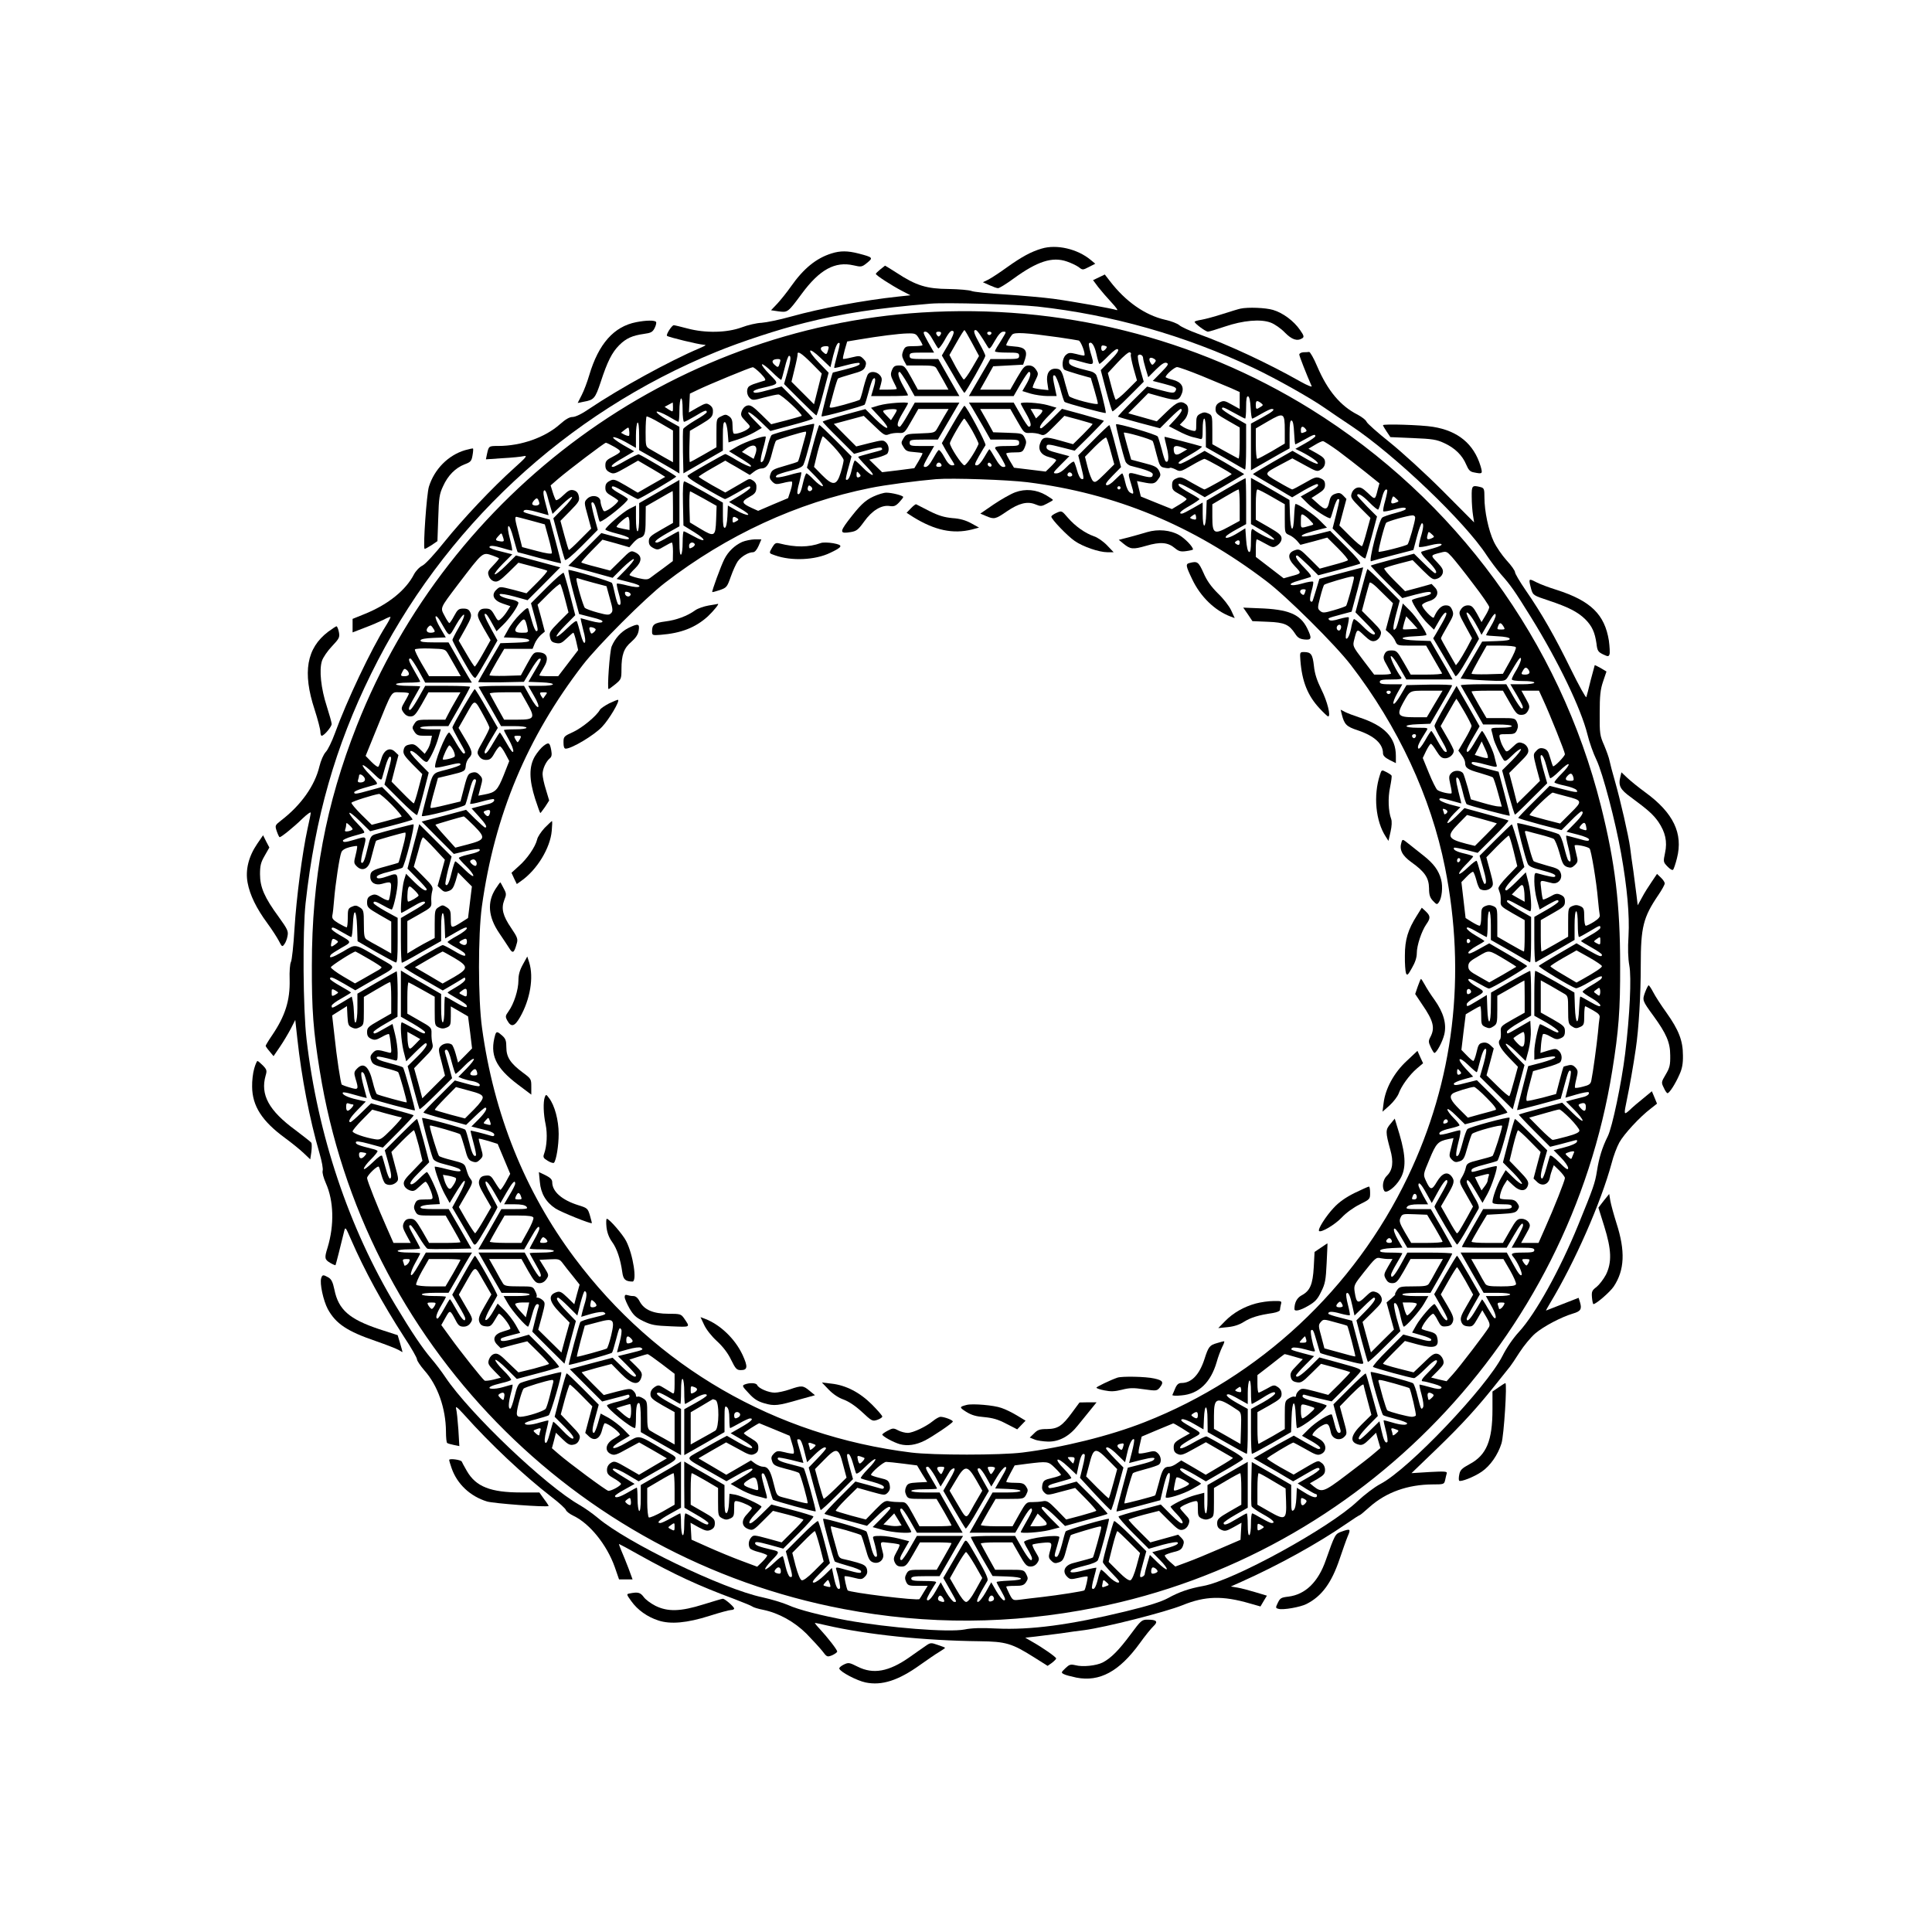 <?xml version="1.0" standalone="no"?>
<!DOCTYPE svg PUBLIC "-//W3C//DTD SVG 20010904//EN"
 "http://www.w3.org/TR/2001/REC-SVG-20010904/DTD/svg10.dtd">
<svg version="1.0" xmlns="http://www.w3.org/2000/svg"
 width="1200pt" height="1200pt" viewBox="0 0 1200 1200"
 preserveAspectRatio="xMidYMid meet">

<g transform="translate(0,1200) scale(0.1,-0.1)"
fill="#000000" stroke="none">
<path d="M6470 10456 c-65 -19 -124 -51 -215 -116 -44 -32 -96 -66 -115 -76
l-35 -17 40 -18 c22 -10 46 -19 54 -19 8 0 52 27 97 60 147 107 240 137 330
106 27 -9 60 -25 74 -35 24 -19 25 -19 64 1 l39 20 -29 24 c-82 68 -211 98
-304 70z"/>
<path d="M5165 10426 c-96 -30 -174 -94 -252 -205 -25 -36 -64 -84 -85 -107
l-39 -41 47 -7 c57 -7 57 -8 145 111 110 149 206 201 320 175 48 -11 52 -11
84 15 40 32 37 35 -51 58 -69 18 -115 18 -169 1z"/>
<path d="M5468 10327 c-16 -13 -28 -25 -28 -28 0 -9 98 -72 161 -105 l54 -28
-75 -8 c-216 -23 -483 -73 -666 -124 -71 -20 -154 -37 -184 -39 -30 -1 -86
-14 -125 -29 -91 -33 -224 -36 -336 -6 -41 11 -79 20 -84 20 -12 0 -50 -59
-42 -66 7 -8 198 -54 226 -55 21 0 17 -4 -24 -22 -187 -79 -496 -249 -685
-376 -46 -32 -86 -51 -104 -51 -19 0 -43 -14 -78 -45 -92 -82 -241 -135 -383
-135 -59 0 -59 0 -70 -49 l-7 -34 103 7 c57 3 117 9 133 13 24 5 14 -8 -60
-74 -136 -122 -319 -316 -434 -459 -59 -74 -117 -137 -136 -147 -19 -9 -42
-34 -53 -55 -50 -97 -158 -185 -302 -244 l-79 -32 0 -42 0 -42 75 29 c41 15
93 38 116 49 22 12 42 20 44 18 2 -2 -10 -26 -27 -53 -93 -148 -245 -469 -318
-670 -18 -49 -43 -102 -57 -116 -14 -16 -30 -52 -39 -89 -28 -119 -114 -241
-238 -336 -38 -30 -39 -31 -27 -67 7 -20 15 -37 18 -37 10 0 88 63 140 114 29
28 53 45 53 38 0 -7 -9 -52 -20 -100 -32 -147 -69 -426 -81 -622 -6 -102 -16
-194 -22 -205 -6 -11 -10 -60 -8 -110 3 -128 -27 -225 -110 -347 -22 -32 -39
-61 -39 -64 0 -3 11 -19 25 -35 l24 -29 39 57 c22 32 52 83 68 113 l28 55 13
-118 c26 -239 75 -495 138 -712 14 -48 23 -96 19 -107 -3 -12 5 -43 20 -77 49
-110 53 -259 11 -399 -21 -66 -19 -75 16 -96 17 -10 32 -16 33 -14 2 3 33 124
54 212 7 27 9 24 41 -50 86 -198 196 -399 332 -610 44 -66 79 -128 79 -137 0
-9 21 -40 46 -69 83 -93 133 -236 134 -380 0 -37 3 -69 8 -71 4 -3 22 -8 41
-12 l34 -7 -6 103 c-4 57 -10 115 -14 129 -5 19 7 10 48 -35 169 -189 371
-378 546 -514 46 -35 85 -71 88 -80 3 -9 24 -25 47 -36 101 -48 207 -180 256
-317 l27 -78 42 0 42 0 -25 68 c-14 37 -34 86 -44 109 -10 24 -17 43 -15 43 2
0 60 -31 127 -69 217 -121 366 -190 587 -272 57 -22 109 -43 115 -48 6 -5 36
-14 67 -20 96 -20 192 -73 268 -148 37 -38 81 -86 98 -107 29 -39 31 -39 62
-27 17 8 31 18 31 23 0 11 -58 86 -109 141 -19 20 -32 37 -29 37 4 0 35 -7 70
-15 252 -58 605 -95 953 -99 163 -2 200 -13 338 -100 l84 -53 27 19 c14 11 26
23 26 27 0 9 -85 68 -149 104 l-43 25 63 7 c35 4 107 13 159 20 52 8 118 17
145 20 129 17 501 111 610 155 140 57 249 60 417 11 l67 -19 20 34 20 33 -70
21 c-39 12 -89 25 -112 29 l-42 7 65 29 c234 105 473 237 653 361 43 30 81 54
84 54 2 0 30 23 61 51 103 91 236 138 389 139 71 0 73 1 79 27 3 16 8 34 10
42 4 12 -14 13 -107 8 l-112 -7 161 155 c155 150 252 256 379 417 33 42 66 82
72 90 6 7 33 47 59 88 27 42 71 95 98 118 52 44 160 101 233 123 49 14 57 28
45 69 l-9 29 -100 -39 c-55 -22 -101 -40 -102 -40 -2 0 10 21 26 48 153 254
315 623 381 867 11 44 33 102 48 129 28 51 127 159 196 211 l38 30 -16 39 -16
38 -52 -43 c-29 -23 -68 -56 -85 -73 -38 -34 -38 -32 -18 65 16 76 40 211 55
314 19 127 31 338 31 519 0 238 15 298 110 438 22 32 39 64 39 71 0 7 -11 24
-24 36 l-24 23 -33 -49 c-18 -26 -46 -70 -60 -97 l-27 -49 -7 59 c-4 32 -13
102 -20 154 -8 52 -17 118 -20 145 -9 70 -62 301 -95 415 -15 52 -30 109 -33
125 -3 17 -18 59 -33 95 -27 61 -29 73 -28 200 0 109 4 147 21 197 l21 62 -35
21 c-20 11 -37 20 -38 18 -1 -2 -12 -43 -25 -93 -12 -49 -24 -97 -27 -105 -2
-8 -46 71 -97 175 -99 202 -179 343 -282 492 -35 51 -64 100 -64 109 0 9 -23
42 -52 73 -28 31 -64 83 -80 117 -33 70 -58 189 -58 274 0 51 -2 58 -22 64
-55 14 -58 11 -57 -61 0 -38 4 -88 8 -113 l7 -45 -195 196 c-109 109 -256 243
-331 303 -74 59 -138 116 -142 126 -4 11 -29 30 -55 44 -107 54 -187 149 -252
301 -21 50 -44 90 -50 89 -6 -1 -22 -2 -36 -2 -14 -1 -25 -8 -25 -14 0 -10 45
-124 77 -197 3 -7 -27 5 -68 28 -205 116 -448 229 -639 298 -52 19 -104 43
-115 53 -11 10 -51 26 -89 34 -125 29 -245 113 -343 241 l-31 40 -37 -18 -36
-17 32 -43 c18 -23 55 -66 83 -96 28 -30 43 -51 32 -47 -29 10 -268 53 -392
70 -60 8 -195 20 -300 27 -104 6 -199 16 -211 22 -13 5 -76 11 -140 12 -137 1
-203 21 -323 100 -39 25 -72 45 -73 45 -1 -1 -14 -11 -29 -23z m976 -231 c463
-51 914 -179 1339 -380 140 -66 357 -188 447 -251 36 -25 108 -74 161 -109
270 -179 708 -597 843 -805 24 -36 63 -88 87 -116 63 -71 84 -101 189 -270
168 -271 310 -566 350 -727 11 -46 36 -117 56 -158 39 -81 119 -387 153 -581
38 -213 53 -385 46 -512 -5 -79 -3 -139 5 -184 14 -72 3 -312 -26 -548 -22
-180 -80 -458 -108 -513 -34 -68 -54 -132 -67 -215 -12 -76 -22 -104 -117
-337 -114 -279 -265 -551 -367 -662 -37 -40 -78 -100 -103 -150 -99 -195 -581
-702 -756 -794 -40 -21 -101 -68 -145 -109 -172 -164 -771 -493 -959 -526 -84
-15 -149 -37 -217 -75 -43 -23 -117 -47 -265 -83 -346 -84 -590 -116 -801
-106 -92 5 -155 3 -198 -6 -98 -19 -470 10 -731 57 -158 29 -302 66 -363 94
-34 15 -107 37 -162 49 -246 52 -839 338 -1023 494 -31 26 -82 62 -112 79
-210 119 -681 567 -833 793 -22 33 -61 85 -87 115 -57 67 -123 165 -222 330
-292 485 -485 1061 -554 1655 -22 185 -25 671 -6 845 59 532 184 972 407 1425
445 906 1209 1618 2145 2000 154 63 385 139 550 180 231 58 447 91 780 119 97
8 532 -4 664 -18z"/>
<path d="M5725 10059 c-1555 -99 -2934 -1108 -3509 -2567 -192 -487 -279 -950
-279 -1487 -1 -277 9 -408 49 -655 270 -1685 1576 -3026 3254 -3344 521 -99
1037 -96 1565 9 1654 329 2941 1667 3209 3335 40 247 50 378 49 655 0 376 -31
637 -119 988 -257 1024 -902 1906 -1803 2466 -719 446 -1558 654 -2416 600z
m166 -197 l-41 -70 68 -116 c36 -64 69 -116 72 -116 8 1 130 217 130 230 0 7
-16 40 -35 74 -36 65 -42 86 -25 86 9 0 30 -30 76 -106 9 -15 15 -11 43 39 23
40 39 57 53 57 19 0 19 -1 -3 -37 -12 -21 -29 -47 -36 -58 -7 -11 -13 -23 -13
-27 0 -5 34 -8 75 -8 68 0 75 -2 75 -20 0 -19 -7 -20 -89 -20 l-89 0 -45 -77
c-25 -43 -55 -95 -67 -115 l-22 -38 139 0 139 0 43 75 c24 41 47 75 52 75 16
0 9 -33 -16 -76 l-25 -43 52 -16 c28 -8 76 -15 106 -15 l55 0 -7 33 c-19 85
-19 100 -5 95 7 -2 22 -39 34 -80 11 -42 23 -80 27 -84 10 -9 251 -74 256 -69
5 5 -47 211 -59 236 -5 9 -21 20 -36 23 -104 25 -133 37 -133 56 0 24 0 24 83
1 76 -21 75 -21 51 58 -8 29 -13 55 -10 58 15 16 34 -12 46 -66 7 -34 16 -61
19 -61 4 0 29 22 56 50 33 33 52 47 59 40 7 -7 -9 -30 -49 -70 l-58 -59 33
-126 c18 -69 36 -128 40 -130 3 -2 49 38 100 90 l94 94 -22 78 c-12 45 -18 81
-13 86 11 11 31 0 31 -17 0 -7 7 -36 16 -66 l16 -53 48 48 c35 34 53 46 66 41
15 -6 9 -15 -34 -59 l-52 -53 70 -18 c76 -20 83 -25 70 -46 -8 -13 -21 -12
-92 7 l-83 22 -92 -91 c-51 -51 -91 -94 -89 -96 2 -2 62 -19 132 -38 l129 -34
60 60 c33 33 64 60 68 60 16 0 5 -23 -33 -64 l-40 -43 58 -30 c31 -17 71 -33
87 -37 17 -4 38 -9 48 -12 15 -5 17 2 17 60 0 37 4 66 10 66 6 0 10 -36 10
-89 l0 -89 118 -67 c64 -37 120 -70 125 -72 4 -2 7 60 7 139 l0 144 -75 43
c-41 23 -75 47 -75 52 0 14 9 11 76 -26 34 -19 65 -35 68 -35 3 0 6 32 6 71 0
52 3 70 13 67 7 -3 13 -29 15 -71 2 -37 6 -67 10 -67 4 0 30 14 57 30 28 16
56 30 63 30 27 0 8 -17 -58 -53 l-70 -38 0 -145 0 -145 63 36 c34 19 88 50
119 68 l58 32 0 88 c0 66 3 88 13 85 8 -3 13 -30 15 -76 2 -40 5 -72 8 -72 2
0 28 14 57 30 57 32 67 35 67 21 0 -5 -28 -25 -62 -44 l-62 -35 35 -17 c66
-34 110 -66 104 -75 -3 -5 -40 11 -81 36 l-76 44 -124 -71 c-69 -40 -123 -73
-122 -74 2 -2 44 -26 93 -55 50 -29 104 -61 120 -71 l31 -18 74 44 c41 23 78
41 83 38 13 -8 -2 -21 -54 -49 l-50 -28 42 -42 c37 -38 136 -101 143 -92 2 1
11 29 20 61 9 31 21 57 26 57 13 0 13 3 -11 -96 l-22 -86 99 -99 c63 -64 101
-94 105 -86 3 6 21 68 39 135 l33 124 -62 62 c-33 34 -61 65 -61 69 0 19 31 2
75 -43 26 -27 51 -47 55 -45 4 2 13 29 20 60 13 52 25 73 36 62 3 -2 -3 -32
-12 -66 -10 -33 -15 -64 -12 -67 4 -3 34 2 68 12 41 11 64 14 71 7 7 -7 -13
-16 -62 -29 -39 -10 -77 -23 -84 -29 -20 -16 -87 -278 -69 -271 8 3 70 20 139
38 l124 32 22 83 c12 46 26 83 31 83 12 0 10 -30 -8 -89 -8 -29 -13 -55 -10
-58 3 -3 34 1 68 10 82 21 101 4 22 -18 -33 -9 -65 -18 -73 -21 -10 -3 1 -21
37 -57 47 -48 64 -77 45 -77 -4 0 -35 27 -69 61 l-61 60 -133 -35 c-73 -19
-134 -37 -136 -39 -2 -1 42 -48 96 -102 l100 -100 82 22 c77 20 104 22 94 4
-3 -4 -30 -13 -61 -20 -30 -7 -55 -15 -55 -19 0 -19 63 -112 98 -145 l39 -38
32 56 c17 31 36 53 42 50 9 -6 0 -26 -61 -130 l-18 -30 65 -110 c35 -60 68
-116 72 -123 5 -10 30 24 76 105 38 65 69 121 71 124 2 3 -17 40 -41 82 -24
42 -40 79 -35 82 9 6 41 -39 75 -104 l17 -34 33 57 c39 69 55 87 55 63 0 -9
-13 -39 -30 -67 -16 -28 -30 -53 -30 -55 0 -2 32 -5 72 -7 45 -2 73 -8 75 -15
3 -9 -20 -13 -83 -15 l-88 -3 -67 -115 -67 -115 81 -7 c45 -3 108 -6 140 -7
53 -1 59 1 75 28 65 110 76 125 79 110 2 -10 -10 -39 -26 -67 -17 -27 -31 -54
-31 -61 0 -7 24 -11 70 -11 40 0 70 -4 70 -10 0 -6 -31 -10 -74 -10 l-75 0 40
-67 c41 -71 45 -83 30 -83 -5 0 -29 34 -52 75 l-43 75 -144 0 c-79 0 -141 -3
-139 -7 2 -5 35 -61 72 -125 l67 -118 89 0 c53 0 89 -4 89 -10 0 -6 -29 -10
-66 -10 -58 0 -65 -2 -60 -17 3 -10 8 -31 12 -48 6 -28 41 -101 63 -135 9 -12
18 -7 55 29 25 25 49 42 53 38 4 -4 -21 -36 -55 -70 l-62 -62 37 -138 c21 -75
40 -137 43 -137 3 0 49 44 102 98 l98 97 -25 88 c-18 65 -20 87 -11 87 8 0 21
-28 31 -67 10 -38 20 -72 23 -76 2 -5 28 14 57 43 29 29 55 48 58 43 4 -5 -16
-31 -43 -58 -27 -27 -47 -51 -45 -55 2 -4 31 -13 65 -20 33 -7 65 -19 71 -26
16 -19 1 -18 -91 6 l-75 19 -97 -97 c-54 -53 -98 -99 -98 -102 0 -3 61 -21
135 -41 l134 -35 58 58 c31 32 61 58 65 58 20 0 4 -29 -42 -75 l-50 -51 70
-18 c43 -11 70 -23 70 -31 0 -11 -14 -10 -67 6 -38 10 -71 19 -74 19 -4 0 2
-34 13 -76 18 -73 18 -99 -1 -78 -5 5 -16 42 -26 82 -10 43 -24 76 -34 81 -24
13 -252 73 -257 68 -5 -5 50 -218 65 -252 6 -15 29 -26 82 -39 74 -19 98 -30
87 -41 -5 -6 -46 3 -110 21 -16 5 -18 -2 -18 -50 0 -31 7 -83 16 -115 l17 -60
52 30 c56 31 65 34 65 19 0 -5 -34 -29 -75 -52 l-75 -43 0 -143 c0 -79 3 -141
8 -139 4 2 60 34 125 71 l117 68 0 89 c0 53 4 89 10 89 6 0 10 -33 10 -80 0
-44 3 -80 8 -80 4 0 33 16 65 35 65 39 67 40 67 22 0 -7 -27 -27 -60 -45 -33
-19 -60 -35 -60 -37 0 -2 29 -20 65 -40 36 -20 65 -40 65 -45 0 -17 -16 -11
-88 30 l-70 41 -113 -66 c-63 -37 -117 -70 -121 -74 -7 -6 199 -131 230 -139
7 -2 45 15 83 38 65 39 90 46 75 21 -4 -5 -31 -24 -61 -41 -30 -17 -55 -35
-55 -40 0 -4 25 -22 55 -39 30 -17 55 -38 55 -46 0 -10 -16 -5 -59 20 -33 19
-62 35 -65 35 -3 0 -6 -35 -8 -77 -4 -108 -22 -99 -26 12 l-3 90 -118 68 c-65
37 -121 67 -125 67 -3 0 -6 -63 -6 -139 l0 -140 75 -42 c41 -24 75 -49 75 -57
0 -10 -16 -5 -56 18 -31 17 -57 30 -59 28 -11 -13 -35 -126 -35 -168 l0 -52
33 6 c74 16 97 18 97 9 0 -6 -38 -20 -84 -33 l-84 -22 -35 -136 c-20 -75 -35
-137 -34 -137 1 -1 62 14 136 34 l135 37 23 83 c23 86 29 99 39 88 4 -3 -2
-42 -13 -85 l-20 -80 69 20 c38 11 72 17 75 14 9 -9 -7 -24 -34 -30 -16 -4
-46 -12 -67 -17 l-39 -11 52 -52 c28 -28 51 -58 51 -66 0 -8 -29 14 -64 49
l-63 62 -133 -35 c-73 -19 -134 -37 -136 -39 -2 -1 41 -47 95 -101 l99 -99 64
16 c34 9 73 20 86 23 17 5 21 3 16 -9 -3 -8 -35 -23 -75 -33 l-69 -18 45 -46
c25 -25 45 -54 45 -65 0 -15 -13 -7 -55 35 -38 37 -56 49 -59 39 -3 -8 -12
-42 -22 -76 -9 -35 -21 -63 -25 -63 -14 0 -11 29 11 105 l20 70 -97 97 c-54
54 -100 98 -103 98 -3 0 -21 -61 -40 -135 l-35 -135 63 -63 c34 -35 59 -66 55
-70 -4 -4 -28 13 -54 39 l-47 46 -27 -46 c-26 -45 -55 -125 -55 -153 0 -9 16
-13 60 -13 47 0 60 -3 60 -15 0 -12 -17 -15 -89 -15 l-89 0 -66 -115 c-36 -63
-66 -117 -66 -120 0 -3 63 -5 139 -5 l139 0 44 75 c41 71 58 90 58 63 0 -6
-16 -40 -35 -75 l-36 -63 71 0 c56 0 70 -3 70 -15 0 -12 -14 -15 -70 -15 -67
0 -80 -5 -62 -25 26 -30 60 -103 53 -114 -6 -9 -22 11 -50 63 l-42 76 -144 0
-143 0 71 -125 72 -125 83 0 c48 0 82 -4 82 -10 0 -6 -32 -10 -76 -10 l-75 0
30 -54 c30 -51 41 -93 22 -82 -5 3 -23 31 -41 62 -17 31 -33 54 -35 53 -1 -2
-19 -32 -39 -66 -33 -57 -56 -79 -56 -54 0 5 18 41 41 80 l41 72 -68 119 c-38
66 -71 120 -74 120 -3 0 -36 -54 -74 -120 l-68 -119 41 -72 c23 -39 41 -75 41
-80 0 -23 -21 -4 -47 41 -15 27 -30 50 -33 50 -13 0 -89 -88 -113 -131 l-26
-46 59 -17 c33 -9 60 -21 60 -26 0 -14 -16 -13 -99 11 l-75 20 -98 -98 c-54
-53 -94 -100 -90 -103 8 -8 237 -70 255 -70 7 0 39 27 72 60 39 40 63 56 69
50 7 -7 -7 -28 -42 -63 -53 -53 -61 -67 -41 -67 6 0 36 -7 66 -16 38 -11 52
-19 45 -26 -8 -8 -29 -6 -70 6 -32 9 -61 16 -64 16 -4 0 2 -29 12 -64 10 -37
14 -69 9 -77 -11 -19 -14 -13 -34 68 -9 40 -22 76 -28 81 -14 10 -257 75 -263
70 -6 -7 67 -262 77 -268 5 -4 40 -14 79 -24 38 -10 70 -22 70 -27 0 -13 -39
-11 -94 6 -27 8 -50 14 -52 13 -1 -2 5 -31 14 -65 9 -34 13 -65 9 -70 -12 -11
-23 11 -37 74 l-12 55 -57 -56 c-31 -31 -60 -56 -64 -56 -20 0 -1 30 52 85
l59 60 -36 130 c-19 72 -37 132 -39 134 -2 3 -48 -39 -102 -93 l-99 -99 19
-71 c11 -39 22 -79 25 -88 3 -12 0 -18 -9 -18 -10 0 -19 19 -27 53 -7 28 -15
55 -17 60 -7 13 -101 -45 -145 -90 l-41 -41 57 -32 c52 -30 71 -50 45 -50 -6
0 -42 19 -82 42 l-71 41 -40 -22 c-23 -12 -79 -43 -125 -70 l-84 -49 74 -43
c41 -23 96 -55 122 -71 l49 -29 71 41 c79 46 88 49 93 35 2 -5 -28 -28 -66
-49 l-70 -40 52 -33 c29 -18 56 -33 61 -33 4 0 7 -4 7 -10 0 -18 -29 -11 -78
20 l-47 29 -3 -64 c-2 -40 -8 -68 -17 -75 -13 -11 -15 -1 -15 73 l0 84 -122
71 -123 71 -3 -132 c-1 -72 -1 -136 2 -143 3 -7 34 -29 70 -49 62 -34 82 -55
54 -55 -7 0 -35 14 -63 30 -27 16 -53 30 -57 30 -5 0 -8 -29 -8 -64 0 -36 -4
-68 -10 -71 -6 -4 -10 20 -10 64 0 39 -3 71 -6 71 -4 0 -32 -16 -64 -35 -59
-36 -80 -42 -80 -25 0 5 34 29 75 52 l75 43 0 143 0 142 -52 -30 c-29 -17 -86
-49 -125 -72 l-73 -42 0 -88 c0 -52 -4 -88 -10 -88 -6 0 -10 28 -10 64 l0 64
-57 -15 c-46 -12 -124 -48 -152 -70 -3 -2 15 -23 38 -47 26 -27 40 -49 36 -56
-5 -8 -29 9 -71 51 l-64 64 -128 -34 c-70 -18 -130 -36 -134 -40 -4 -4 36 -50
90 -104 l97 -97 87 25 c50 13 90 20 93 14 7 -11 -18 -22 -99 -44 l-59 -16 48
-49 c27 -27 46 -53 42 -57 -4 -4 -29 15 -56 41 l-49 48 -16 -55 c-9 -30 -16
-60 -16 -65 0 -5 -7 -12 -15 -16 -19 -7 -19 0 5 86 l20 73 -97 97 c-54 54
-100 94 -103 90 -8 -8 -70 -237 -70 -254 0 -7 26 -38 57 -70 45 -46 53 -58 37
-58 -11 0 -38 18 -59 40 -21 22 -42 40 -45 40 -4 0 -13 -25 -20 -55 -13 -54
-25 -73 -37 -61 -3 3 2 32 11 64 9 32 16 61 16 64 0 2 -34 -4 -75 -15 -70 -19
-101 -18 -79 2 5 5 42 16 82 26 43 10 76 24 81 34 12 22 73 252 69 257 -7 6
-263 -68 -269 -78 -3 -5 -14 -43 -24 -84 -12 -44 -24 -74 -32 -74 -16 0 -16 4
2 64 8 27 15 53 15 58 0 20 -194 -4 -219 -28 -2 -2 8 -23 23 -48 14 -24 26
-49 26 -55 0 -28 -22 -5 -62 64 l-43 75 -137 0 c-76 0 -138 -3 -138 -7 0 -4
30 -60 67 -125 l68 -117 90 -3 c110 -4 117 -22 10 -26 -41 -2 -75 -5 -75 -9 0
-3 14 -30 31 -59 23 -41 27 -54 15 -54 -8 0 -29 25 -47 56 l-32 56 -34 -61
c-19 -34 -41 -61 -49 -61 -14 0 2 35 59 131 7 11 -9 47 -61 138 -69 120 -70
123 -85 100 -8 -13 -40 -68 -71 -122 l-57 -98 38 -67 c49 -86 47 -82 30 -82
-8 0 -31 28 -50 61 l-34 61 -32 -56 c-17 -31 -38 -56 -47 -56 -12 0 -9 10 12
48 15 26 32 53 37 60 7 9 -8 12 -72 12 -65 0 -81 3 -81 15 0 12 16 15 88 15
l88 0 59 102 c32 57 65 113 73 125 l14 23 -143 0 -144 0 -43 -75 c-23 -41 -47
-75 -52 -75 -16 0 -12 16 19 68 l28 49 -62 16 c-35 9 -86 17 -115 17 -44 0
-51 -2 -46 -17 18 -62 27 -106 22 -110 -12 -12 -25 12 -40 75 -10 37 -20 73
-24 79 -7 11 -262 86 -269 79 -5 -4 65 -257 72 -265 4 -3 41 -15 83 -27 42
-11 78 -26 80 -32 5 -17 -12 -15 -91 7 -62 18 -68 19 -63 3 17 -56 28 -114 23
-118 -13 -13 -25 9 -37 66 l-13 61 -46 -45 c-26 -25 -55 -46 -66 -46 -15 0 -5
15 40 60 l60 61 -33 127 c-18 70 -37 130 -41 134 -3 4 -50 -36 -103 -90 l-97
-97 19 -70 c24 -82 25 -96 6 -89 -7 3 -19 31 -26 62 -7 31 -15 61 -17 65 -3 5
-27 -13 -54 -39 -27 -26 -52 -45 -56 -41 -4 4 15 29 41 56 50 51 50 54 1 65
-82 19 -105 28 -105 41 0 11 18 9 88 -10 l87 -24 97 97 c54 53 94 100 90 103
-4 4 -64 23 -134 41 l-127 33 -65 -64 c-42 -42 -66 -59 -71 -51 -4 7 9 28 34
54 22 23 41 44 41 47 0 11 -125 68 -162 75 l-37 6 -3 -58 c-2 -35 -8 -59 -15
-62 -10 -3 -13 19 -13 85 l0 89 -102 59 c-57 32 -113 65 -125 73 l-23 14 0
-143 1 -144 74 -43 c41 -23 75 -47 75 -52 0 -17 -17 -11 -77 25 -32 19 -61 35
-65 35 -5 0 -8 -32 -8 -71 0 -44 -4 -68 -10 -64 -5 3 -10 35 -10 71 0 35 -2
64 -5 64 -3 0 -29 -14 -58 -30 -30 -17 -59 -30 -65 -30 -27 0 -8 19 58 56 l70
39 0 144 0 143 -23 -14 c-12 -8 -68 -41 -124 -73 l-103 -59 0 -84 c0 -53 -4
-81 -10 -77 -5 3 -10 37 -10 76 0 38 -2 69 -5 69 -2 0 -27 -14 -55 -30 -50
-29 -80 -38 -80 -22 0 4 27 23 61 41 l61 34 -28 17 c-108 66 -118 74 -102 78
10 2 48 -15 86 -38 l69 -41 99 57 c167 95 161 78 53 141 -161 94 -143 91 -227
43 -44 -26 -77 -39 -83 -33 -5 5 14 22 47 42 l56 33 -41 42 c-22 22 -63 53
-90 69 l-50 27 -17 -60 c-9 -33 -21 -60 -25 -60 -14 0 -11 29 11 105 l19 70
-97 98 c-53 53 -99 97 -102 97 -3 0 -21 -61 -40 -135 l-35 -135 64 -64 c43
-43 59 -66 51 -71 -8 -5 -32 14 -66 50 -30 32 -56 56 -58 54 -1 -2 -11 -35
-21 -72 -12 -46 -21 -65 -28 -58 -6 6 -5 30 6 73 9 34 15 64 13 65 -1 1 -24
-4 -51 -12 -55 -17 -95 -19 -95 -6 0 5 30 16 68 25 37 10 73 21 80 25 12 7 86
261 78 268 -4 4 -221 -53 -251 -66 -16 -6 -25 -28 -39 -85 -10 -42 -22 -76
-27 -76 -13 0 -11 37 5 98 8 28 12 52 9 52 -3 0 -29 -7 -59 -16 -55 -16 -106
-12 -74 5 8 5 39 14 68 21 28 6 54 15 57 19 2 4 -20 32 -50 61 -30 29 -51 58
-48 63 3 5 34 -19 69 -54 l64 -64 128 34 c70 18 130 36 134 40 4 4 -36 50 -90
104 l-97 97 -70 -20 c-77 -22 -105 -25 -105 -11 0 10 6 12 78 31 l43 11 -28
50 c-15 27 -47 68 -70 91 l-42 41 -18 -32 c-27 -49 -50 -77 -58 -69 -4 4 10
38 31 75 22 37 41 72 43 76 3 9 -131 247 -139 247 -3 0 -36 -55 -73 -121 l-68
-121 40 -68 c23 -38 41 -73 41 -79 0 -27 -22 -6 -55 54 -20 36 -38 65 -40 65
-3 0 -19 -27 -37 -60 -18 -33 -36 -60 -40 -60 -16 0 -7 31 22 80 17 28 30 53
30 55 0 3 -34 5 -75 5 -43 0 -75 4 -75 10 0 6 34 10 83 10 l83 0 59 102 c32
57 65 113 73 126 l14 22 -143 0 -144 0 -45 -78 c-29 -51 -45 -71 -48 -59 -2
10 10 42 27 72 17 30 31 57 31 60 0 3 -31 5 -70 5 -40 0 -70 4 -70 10 0 6 30
10 70 10 39 0 70 3 70 6 0 3 -16 34 -35 68 -37 67 -40 76 -25 76 5 0 28 -32
51 -71 23 -39 48 -73 54 -75 6 -3 70 -3 142 -2 l131 3 -70 123 -71 122 -89 0
c-67 0 -89 3 -86 13 3 7 27 13 62 15 l58 3 -6 37 c-7 37 -64 162 -75 162 -3 0
-25 -19 -48 -42 -28 -28 -46 -39 -53 -32 -6 6 11 31 53 72 l63 63 -35 134
c-20 74 -38 135 -41 135 -3 0 -49 -44 -103 -98 l-97 -97 20 -70 c22 -76 25
-105 11 -105 -4 0 -16 28 -25 63 -10 34 -19 68 -22 76 -3 10 -21 -2 -59 -39
-32 -31 -55 -48 -55 -39 0 8 20 35 45 59 24 24 42 47 40 51 -3 4 -17 10 -32
13 -84 21 -103 28 -103 40 0 10 20 8 84 -9 l84 -23 98 99 c54 54 96 100 93
102 -2 2 -62 20 -134 39 l-130 35 -60 -58 c-33 -33 -64 -59 -68 -59 -19 0 -2
29 44 76 l51 52 -56 13 c-56 12 -96 32 -86 43 3 3 26 -1 50 -8 25 -7 57 -16
72 -20 l26 -6 -20 75 c-19 71 -19 101 1 79 5 -5 16 -42 26 -82 9 -40 22 -75
27 -78 13 -8 261 -74 265 -71 4 5 -66 260 -74 267 -4 4 -39 15 -78 25 -70 18
-94 30 -83 40 5 6 46 -3 111 -21 15 -5 17 2 17 46 0 28 -7 80 -16 115 l-16 65
-53 -30 c-57 -33 -65 -35 -65 -20 0 5 34 29 75 52 l74 43 1 143 c0 79 -3 141
-7 139 -5 -2 -61 -34 -126 -71 l-117 -68 0 -89 c0 -95 -19 -128 -21 -36 -1 28
-4 64 -8 80 l-6 27 -58 -35 c-65 -39 -67 -40 -67 -22 0 7 27 27 60 45 33 19
60 35 60 37 0 2 -29 20 -65 40 -36 20 -65 40 -65 45 0 17 15 11 87 -30 l70
-41 99 57 c167 95 161 78 53 141 -162 95 -145 92 -228 43 -68 -39 -92 -46 -77
-21 4 6 34 25 67 44 66 37 66 35 -14 81 -26 15 -47 31 -47 36 0 15 11 12 65
-20 28 -16 53 -30 57 -30 4 0 8 35 10 78 4 107 22 98 26 -14 l3 -90 112 -65
c62 -35 118 -65 125 -67 9 -3 12 29 12 137 l0 140 -75 41 c-41 23 -75 46 -75
51 0 15 14 11 64 -17 26 -15 49 -25 50 -23 12 14 36 126 36 168 0 54 -6 59
-52 42 -52 -19 -78 -22 -78 -8 0 9 28 21 75 32 42 11 79 22 84 25 14 8 81 270
69 270 -11 0 -179 -44 -235 -61 -29 -9 -33 -16 -49 -84 -19 -81 -29 -103 -40
-92 -4 4 2 41 13 82 22 84 23 83 -53 60 -57 -17 -74 -19 -74 -6 0 5 26 17 57
26 32 9 64 18 72 21 10 3 -1 20 -37 57 -29 29 -52 59 -52 67 0 8 29 -14 64
-49 l65 -64 128 33 c70 18 131 36 135 39 4 4 -37 51 -91 105 l-98 98 -77 -21
c-86 -24 -96 -25 -96 -12 0 5 26 17 58 26 31 9 65 19 76 22 15 4 10 13 -35 59
-29 29 -50 57 -46 61 4 4 32 -17 61 -46 46 -45 55 -50 59 -35 3 11 13 45 22
77 9 31 21 57 26 57 13 0 12 -10 -12 -96 l-21 -77 98 -98 c54 -54 101 -95 105
-91 3 4 21 65 39 135 l33 128 -62 63 c-42 43 -59 66 -51 71 7 4 29 -9 54 -34
33 -33 45 -39 53 -29 22 28 52 96 66 146 l15 52 -64 0 c-36 0 -64 4 -64 10 0
6 36 10 88 10 l87 0 68 119 c37 65 67 121 67 125 0 3 -63 6 -139 6 l-140 0
-42 -75 c-40 -70 -59 -90 -59 -64 0 6 16 38 35 70 19 33 35 62 35 65 0 2 -34
4 -75 4 -43 0 -75 4 -75 10 0 6 32 10 75 10 41 0 75 3 75 6 0 3 -16 33 -35 65
-36 62 -42 79 -26 79 5 0 28 -34 51 -75 l41 -75 145 0 145 0 -26 43 c-14 23
-46 79 -72 125 l-47 82 -89 0 c-66 0 -88 3 -85 13 3 8 31 13 81 15 l76 3 -35
60 c-19 32 -32 64 -28 70 3 6 17 -8 31 -33 59 -101 50 -99 96 -19 22 39 45 67
49 63 5 -5 -9 -40 -32 -79 -22 -38 -40 -74 -40 -78 0 -5 30 -62 67 -127 52
-92 70 -116 78 -106 7 7 40 62 74 122 l61 108 -40 73 c-39 71 -50 102 -30 90
5 -3 21 -28 36 -56 l28 -50 39 38 c42 40 97 119 97 139 0 6 -16 15 -36 19 -53
10 -86 24 -80 34 4 5 43 -1 90 -14 l83 -23 102 102 101 102 -137 37 -138 37
-62 -62 c-34 -34 -66 -59 -70 -55 -4 4 19 34 51 66 l58 58 -71 18 c-39 9 -71
21 -71 26 0 13 28 11 84 -6 27 -8 52 -15 56 -15 4 0 -2 32 -12 71 -12 44 -16
75 -10 81 5 5 18 -23 32 -77 13 -47 24 -85 26 -85 2 0 63 -16 135 -36 72 -19
132 -34 134 -32 1 2 -14 63 -34 137 l-36 134 -70 19 c-99 27 -100 27 -89 38 6
6 35 3 79 -10 39 -11 71 -20 72 -20 1 0 -7 32 -18 72 -13 46 -17 74 -10 81 6
6 14 -6 21 -34 6 -24 16 -59 22 -78 l10 -33 57 56 c32 31 60 53 64 49 4 -4
-20 -35 -54 -69 l-62 -63 33 -123 c18 -68 36 -129 39 -135 4 -8 42 23 106 87
l98 99 -22 81 c-12 45 -20 84 -17 87 11 12 23 -10 35 -62 7 -30 14 -55 17 -55
23 0 174 122 174 140 0 4 -23 19 -50 34 -28 15 -50 31 -50 37 0 16 16 10 86
-31 38 -22 72 -40 76 -40 11 0 238 133 238 140 0 5 -206 128 -232 138 -4 2
-40 -15 -79 -37 -39 -23 -75 -41 -80 -41 -24 0 -3 20 61 56 l69 41 -70 40
c-39 23 -66 44 -60 47 6 4 40 -9 76 -29 l65 -37 0 76 c0 41 5 78 10 81 6 4 10
-26 10 -83 l0 -88 83 -47 c45 -26 101 -58 125 -72 l42 -26 0 145 0 145 -75 42
c-42 24 -71 47 -66 52 4 4 35 -8 69 -27 33 -20 63 -36 66 -36 3 0 6 31 6 69 0
39 5 73 10 76 6 4 10 -22 10 -69 0 -42 4 -76 9 -76 6 0 36 16 68 35 61 37 73
41 73 25 0 -5 -32 -28 -71 -50 -38 -23 -72 -47 -75 -54 -3 -7 -3 -71 -2 -144
l3 -132 123 71 122 70 0 90 c0 68 3 90 13 87 7 -3 14 -29 17 -65 l5 -61 57 18
c31 10 78 30 104 45 l46 27 -48 49 c-69 70 -32 61 41 -10 l60 -58 133 36 c72
19 132 38 132 41 0 3 -44 49 -98 103 l-97 97 -73 -20 c-79 -22 -102 -25 -102
-11 0 5 24 15 53 21 110 26 108 23 47 85 -30 30 -51 58 -47 62 4 4 32 -17 62
-47 30 -30 56 -52 58 -49 2 2 12 37 22 77 9 39 21 72 26 72 14 0 11 -29 -11
-105 l-20 -70 97 -97 c54 -54 100 -98 104 -98 3 0 22 60 41 133 l35 132 -59
61 c-80 82 -72 108 9 31 l61 -58 17 71 c16 63 29 89 40 78 3 -2 -5 -37 -16
-77 -11 -40 -19 -74 -17 -76 2 -2 36 6 76 17 41 11 77 17 80 13 10 -10 -12
-20 -90 -40 -40 -10 -74 -19 -75 -19 -5 -4 -74 -269 -70 -272 6 -6 259 64 268
73 3 5 14 40 24 78 10 39 22 74 26 79 18 20 20 -4 5 -53 l-15 -51 115 0 c62 0
114 2 114 5 0 3 -13 29 -30 58 -29 52 -38 87 -22 87 4 0 27 -34 51 -75 l42
-75 139 0 139 0 -66 115 -65 115 -89 0 c-82 0 -89 2 -89 20 0 18 7 20 76 20
l76 0 -37 65 c-32 58 -34 65 -17 65 12 0 28 -17 46 -50 15 -27 30 -51 34 -54
4 -2 21 19 37 47 31 57 45 71 58 58 5 -5 -9 -40 -32 -79z m147 7 l43 -80 -43
-74 c-24 -41 -47 -74 -52 -72 -4 1 -26 36 -49 77 l-40 75 44 77 c24 43 46 77
49 78 3 0 24 -36 48 -81z m-194 56 c-4 -8 -10 -15 -14 -15 -4 0 -10 7 -14 15
-4 10 1 15 14 15 13 0 18 -5 14 -15z m314 4 c-2 -6 -8 -10 -13 -10 -5 0 -11 4
-13 10 -2 6 4 11 13 11 9 0 15 -5 13 -11z m417 -24 c61 -9 117 -18 125 -20 14
-4 44 -84 35 -93 -1 -2 -24 2 -49 9 -41 10 -49 9 -66 -6 -23 -20 -27 -79 -8
-92 7 -4 47 -17 88 -29 l75 -21 22 -74 c12 -41 22 -79 22 -86 1 -13 -169 31
-179 47 -3 5 -14 43 -25 82 -19 77 -27 88 -61 88 -38 0 -57 -33 -49 -86 l7
-47 -47 5 c-25 3 -48 8 -50 10 -3 2 5 23 16 45 19 39 20 43 4 67 -12 18 -26
26 -45 26 -25 0 -34 -10 -72 -75 l-43 -75 -93 0 -94 0 41 73 40 72 93 5 93 5
12 35 c17 53 -1 74 -66 78 -28 2 -51 5 -51 8 0 9 22 48 36 65 15 17 82 13 289
-16z m-866 -9 c12 -18 21 -36 21 -40 0 -3 -24 -6 -54 -6 -50 0 -54 -2 -66 -29
-9 -24 -9 -34 4 -60 l17 -31 87 0 c72 0 89 -3 98 -17 6 -10 25 -44 43 -75 l32
-58 -95 0 -95 0 -41 75 c-39 70 -44 75 -74 75 -28 0 -36 -5 -46 -29 -10 -25
-8 -35 9 -70 12 -22 21 -43 21 -46 0 -3 -24 -5 -54 -5 l-54 0 10 36 c8 29 6
39 -8 55 -20 22 -57 25 -72 6 -6 -7 -18 -44 -28 -82 -9 -39 -20 -73 -23 -77
-3 -4 -48 -18 -99 -32 -83 -22 -92 -23 -88 -8 3 9 14 50 25 91 11 41 23 77 26
80 4 3 41 15 83 27 66 18 78 25 87 48 7 21 5 30 -12 47 -20 20 -25 21 -73 9
-28 -7 -52 -11 -54 -9 -2 2 3 27 11 56 l15 52 72 12 c124 21 249 37 303 38 48
1 53 -1 72 -33z m1160 -62 c-16 -20 -29 -17 -29 5 0 14 5 18 20 14 16 -4 18
-8 9 -19z m-1725 -6 c-9 -33 -12 -33 -34 -13 -22 20 -12 35 23 35 14 0 17 -5
11 -22z m1880 -29 c-3 -5 5 -43 16 -85 l22 -77 -63 -63 c-35 -35 -66 -60 -70
-56 -3 4 -16 43 -27 86 l-21 79 62 67 c34 37 68 65 74 62 7 -2 10 -8 7 -13z
m-1984 -54 l64 -65 -24 -96 -24 -95 -70 70 -70 70 19 78 c11 43 19 84 19 91
-3 26 24 9 86 -53z m2129 26 c12 -8 13 -12 1 -26 -10 -13 -15 -13 -21 -3 -20
30 -8 46 20 29z m-2325 -23 c-9 -33 -12 -33 -34 -13 -22 20 -12 35 23 35 14 0
17 -5 11 -22z m-119 -68 c27 -28 34 -41 24 -44 -8 -2 -32 -10 -54 -17 -22 -6
-43 -17 -47 -23 -13 -19 -9 -52 10 -69 16 -14 23 -14 87 4 38 10 79 19 90 19
19 0 154 -125 144 -133 -2 -2 -46 -15 -96 -28 l-93 -24 -62 61 c-52 51 -67 60
-87 55 -15 -4 -28 -18 -34 -35 -8 -24 -5 -32 24 -62 32 -33 32 -34 13 -49 -22
-17 -75 -34 -86 -28 -5 2 -8 24 -8 48 0 34 -5 47 -21 59 -19 13 -25 13 -50 0
-29 -14 -29 -16 -29 -103 l0 -89 -80 -46 c-43 -25 -82 -46 -85 -46 -3 0 -4 44
-3 97 l3 97 70 41 c60 36 70 46 73 72 2 23 -3 35 -19 47 -21 14 -26 13 -76
-15 l-54 -31 3 58 3 59 50 24 c66 32 327 140 340 140 6 1 28 -17 50 -39z
m2737 -14 c73 -30 157 -65 185 -77 l53 -24 0 -52 0 -53 -49 27 c-44 25 -51 26
-75 14 -19 -10 -26 -22 -26 -43 0 -24 10 -33 75 -70 l75 -43 0 -98 c0 -54 -3
-97 -8 -95 -4 2 -42 22 -85 46 l-77 43 0 90 c0 86 -1 90 -25 101 -20 9 -31 8
-50 -2 -21 -11 -25 -20 -25 -62 0 -48 0 -48 -27 -42 -16 4 -39 13 -52 21 l-23
15 26 27 c28 29 35 81 14 99 -33 26 -57 17 -120 -44 l-63 -61 -88 25 -89 25
62 62 62 63 86 -24 c92 -25 105 -23 123 23 15 41 -5 71 -56 84 -25 6 -45 14
-45 17 0 14 55 62 71 62 10 0 77 -24 151 -54z m370 -169 c15 -12 15 -14 -3
-25 -26 -17 -29 -15 -29 13 0 28 7 30 32 12z m-3652 -27 c0 -30 0 -30 -26 -14
l-26 17 24 13 c12 7 24 13 26 14 1 0 2 -14 2 -30z m3800 -144 l0 -81 -81 -48
c-45 -26 -85 -47 -90 -47 -5 0 -9 43 -9 95 l0 94 77 45 c97 56 103 53 103 -58z
m-3800 -99 l0 -98 -57 32 c-32 18 -70 40 -85 49 -27 15 -28 17 -28 106 0 50 3
93 6 97 3 3 41 -15 85 -41 l79 -46 0 -99z m-273 66 c-3 -2 -15 1 -28 7 l-22
12 24 19 c24 18 24 18 27 -7 2 -14 1 -28 -1 -31z m4202 43 c9 -11 8 -15 -5
-20 -23 -9 -24 -8 -24 14 0 23 13 26 29 6z m203 -137 c45 -34 122 -93 169
-131 l87 -70 -10 -36 c-17 -69 -16 -68 -61 -25 -34 32 -47 39 -67 34 -15 -4
-29 -18 -34 -34 -9 -25 -5 -32 53 -91 l63 -63 -23 -84 c-12 -46 -25 -87 -29
-91 -3 -4 -36 23 -73 60 l-68 68 22 83 22 82 -20 21 c-17 17 -26 19 -49 11
-23 -8 -31 -18 -38 -51 -11 -51 -25 -53 -73 -8 l-37 33 42 27 c33 21 42 32 42
55 0 22 -7 31 -28 40 -26 11 -35 8 -99 -29 -38 -22 -73 -40 -77 -40 -3 0 -43
21 -87 47 -93 54 -94 49 24 112 l64 34 77 -42 c74 -41 78 -42 101 -27 17 11
25 26 25 44 0 22 -9 32 -51 56 l-52 29 39 23 c21 13 44 24 51 24 6 0 49 -28
95 -61z m-4495 25 c48 -29 48 -29 -19 -65 -31 -16 -38 -25 -38 -49 0 -22 7
-33 26 -43 25 -13 32 -11 102 29 l75 43 46 -27 c25 -14 63 -37 85 -50 l38 -24
-86 -49 -85 -49 -74 44 c-69 40 -76 42 -100 29 -20 -10 -27 -21 -27 -43 0 -23
8 -33 40 -51 22 -13 40 -26 40 -29 0 -9 -41 -46 -68 -59 -20 -11 -23 -9 -32
14 -6 15 -10 32 -10 39 0 37 -56 48 -85 16 -17 -18 -17 -23 5 -101 l22 -82
-68 -68 c-37 -38 -69 -67 -71 -65 -2 2 -15 43 -28 92 l-24 89 60 61 c55 56 60
65 54 92 -4 21 -14 32 -32 37 -21 5 -33 -1 -64 -31 -21 -21 -42 -34 -46 -30
-4 4 -13 26 -20 49 l-13 42 46 40 c68 58 288 225 297 225 5 0 29 -12 54 -26z
m4852 -346 c-27 -10 -33 -5 -24 22 7 21 8 21 26 4 20 -18 20 -18 -2 -26z
m-5319 -5 c0 -14 -32 -18 -43 -6 -4 3 1 15 10 25 13 14 18 16 25 6 4 -7 8 -19
8 -25z m5440 -88 c0 -23 -39 -158 -47 -166 -10 -10 -174 -51 -180 -46 -5 6 37
169 47 180 8 9 133 45 163 46 9 1 17 -6 17 -14z m-5490 -19 l84 -23 23 -84
c13 -46 22 -89 21 -95 -2 -6 -36 -2 -94 14 l-91 24 -21 83 c-24 90 -26 105
-14 105 4 -1 45 -11 92 -24z m5591 -110 c-26 -11 -32 -6 -24 22 5 22 6 22 25
5 19 -17 19 -18 -1 -27z m-5762 -12 c1 -7 -9 -9 -24 -6 -30 5 -31 9 -8 34 17
19 18 19 24 1 4 -10 8 -23 8 -29z m6021 -270 c55 -71 100 -137 100 -145 0 -8
-11 -32 -24 -53 l-24 -40 -28 52 c-24 43 -34 52 -56 52 -18 0 -33 -8 -44 -25
-15 -23 -14 -27 27 -102 l42 -77 -32 -61 c-18 -33 -41 -71 -50 -84 l-18 -23
-46 80 c-26 45 -47 84 -47 87 0 4 18 38 41 77 37 64 40 72 29 99 -10 23 -19
29 -41 29 -27 0 -52 -26 -73 -75 -6 -14 -78 63 -73 78 2 6 21 17 42 23 51 14
68 55 37 86 l-20 21 -82 -23 -83 -22 -68 68 c-38 38 -65 71 -61 74 4 4 45 17
91 29 l85 22 63 -63 c58 -57 65 -61 90 -52 16 5 30 19 34 34 5 20 -2 33 -34
67 -43 45 -44 44 23 61 33 9 37 7 68 -27 18 -20 78 -95 132 -167z m-6089 175
c19 -7 36 -14 38 -16 3 -2 -13 -21 -34 -43 -34 -35 -38 -43 -29 -67 5 -16 19
-30 34 -34 21 -5 35 4 88 55 l62 61 87 -23 c47 -12 89 -24 92 -27 3 -3 -25
-36 -62 -73 l-67 -67 -82 22 c-83 21 -83 21 -104 1 -35 -32 -19 -68 39 -87
l47 -16 -19 -30 c-10 -16 -27 -38 -38 -47 -19 -17 -20 -17 -42 22 -19 34 -27
40 -55 40 -25 0 -35 -6 -44 -24 -9 -20 -4 -34 32 -98 l43 -74 -46 -82 c-25
-45 -49 -82 -52 -82 -4 0 -27 36 -53 81 l-47 80 42 75 c36 65 40 79 30 100 -8
18 -18 24 -43 24 -29 0 -36 -6 -57 -45 -13 -25 -27 -45 -30 -45 -3 0 -17 20
-29 44 -28 53 -32 44 82 195 159 208 151 202 217 180z m6277 -439 c11 -18 10
-20 -13 -20 -27 0 -28 1 -19 24 8 21 17 20 32 -4z m-6638 -32 c0 -4 -11 -8
-25 -8 -27 0 -33 18 -13 38 10 10 15 9 25 -5 7 -9 13 -20 13 -25z m6715 -98
c4 -6 -13 -45 -37 -88 l-43 -77 -98 -3 c-53 -1 -97 0 -97 4 0 4 21 45 47 91
l47 83 87 0 c50 0 91 -4 94 -10z m-6631 -43 c10 -18 32 -56 48 -84 l30 -53
-99 0 -98 0 -46 78 c-25 43 -44 82 -42 88 2 5 43 8 96 6 92 -3 92 -3 111 -35z
m6716 -113 c0 -8 -10 -14 -25 -14 -28 0 -30 3 -13 30 9 14 16 16 25 8 7 -6 13
-17 13 -24z m-6960 -10 c0 -8 -10 -14 -25 -14 -28 0 -29 3 -14 31 8 16 13 18
25 8 8 -6 14 -18 14 -25z m6838 -179 c37 -65 46 -75 70 -75 21 0 33 7 43 26
12 24 11 31 -14 75 l-27 49 54 0 55 0 26 -57 c40 -86 135 -323 135 -337 0 -13
-67 -82 -74 -75 -2 2 -10 26 -18 53 -11 40 -19 51 -40 57 -20 5 -31 2 -46 -15
-20 -21 -20 -21 1 -104 l22 -82 -71 -71 -71 -70 -24 95 -25 95 62 62 c54 53
61 64 55 88 -5 16 -18 30 -34 35 -24 9 -32 5 -62 -24 -30 -29 -38 -32 -46 -20
-19 29 -26 45 -33 73 -6 27 -6 27 44 27 44 0 52 3 62 25 8 19 8 31 0 50 -11
24 -15 25 -100 25 l-89 0 -47 80 c-25 44 -46 82 -46 85 0 3 44 5 98 5 l97 0
43 -75z m-6838 58 c0 -3 -11 -26 -25 -49 -24 -42 -25 -45 -9 -69 11 -16 26
-25 43 -25 23 0 33 11 70 75 l42 75 100 0 99 0 -30 -52 c-17 -29 -39 -68 -47
-85 l-17 -33 -88 0 c-82 0 -89 -1 -104 -25 -15 -23 -15 -27 0 -50 14 -21 24
-25 62 -25 l47 0 -7 -32 c-3 -18 -13 -43 -22 -56 l-16 -24 -33 32 c-27 27 -38
31 -63 25 -22 -4 -31 -13 -35 -33 -5 -23 4 -37 55 -89 l61 -61 -24 -91 c-13
-50 -26 -91 -29 -91 -3 0 -35 30 -72 68 l-66 67 21 82 22 83 -21 20 c-32 32
-69 13 -85 -42 -7 -24 -15 -46 -19 -50 -3 -5 -22 9 -43 30 l-36 37 63 155
c107 263 93 240 154 240 28 0 52 -3 52 -7z m7233 -523 c4 -16 0 -20 -17 -20
-32 0 -39 11 -20 31 19 21 29 18 37 -11z m-7513 5 c15 -18 5 -35 -22 -35 -14
0 -18 5 -14 16 3 9 6 20 6 25 0 14 16 11 30 -6z m7465 -120 c105 -27 106 -30
30 -105 l-65 -65 -93 24 c-50 13 -94 26 -96 28 -8 6 133 143 144 140 5 -2 42
-12 80 -22z m-7291 -54 c37 -38 64 -71 60 -73 -5 -3 -49 -15 -97 -28 l-88 -23
-65 64 c-35 35 -63 68 -61 73 3 8 136 50 172 55 6 0 41 -30 79 -68z m-244
-151 c0 -4 -12 -10 -26 -13 -19 -3 -24 -1 -20 10 3 8 6 22 6 30 0 14 3 14 20
-2 11 -10 20 -21 20 -25z m7662 15 c5 -22 3 -25 -16 -19 -29 9 -31 11 -16 29
18 21 27 19 32 -10z m-282 -50 c36 -9 72 -21 80 -25 8 -5 24 -44 36 -87 18
-67 25 -79 48 -88 22 -7 30 -5 48 12 19 19 20 25 9 67 -6 24 -11 49 -11 54 0
10 79 -5 93 -18 10 -9 43 -207 52 -315 4 -44 9 -88 11 -97 4 -12 -7 -25 -35
-43 -22 -14 -45 -25 -51 -25 -6 0 -10 24 -10 55 0 49 -3 57 -25 67 -19 8 -31
8 -50 0 -24 -11 -25 -15 -25 -101 l0 -89 -80 -46 c-43 -25 -82 -46 -85 -46 -3
0 -5 44 -5 98 l0 97 75 43 c67 38 75 45 75 72 0 23 -6 33 -26 42 -22 10 -32 9
-66 -11 -22 -12 -42 -20 -44 -18 -3 3 -8 31 -11 62 -7 65 -15 60 67 40 37 -9
67 26 54 62 -8 23 -20 30 -86 47 -42 12 -79 24 -82 27 -4 3 -16 39 -27 80 -11
41 -22 82 -25 92 -5 15 -2 18 13 14 10 -3 47 -13 83 -22z m-7068 -77 c-13 -51
-25 -94 -27 -96 -1 -2 -38 -12 -81 -24 -83 -22 -94 -30 -94 -64 0 -36 31 -55
71 -44 60 17 62 15 56 -40 -3 -28 -9 -55 -12 -60 -3 -5 -23 1 -45 15 -34 21
-43 23 -65 13 -19 -9 -25 -19 -25 -43 0 -30 6 -36 75 -76 l75 -43 0 -99 0 -99
-67 38 c-38 20 -76 42 -85 48 -15 9 -18 26 -18 97 0 81 -2 88 -25 103 -20 13
-29 14 -50 4 -23 -10 -25 -17 -25 -70 0 -32 -3 -58 -7 -58 -3 0 -26 11 -50 25
-34 21 -42 30 -39 48 3 12 8 56 11 97 8 100 34 270 45 296 5 14 24 25 51 32
24 6 45 9 47 7 2 -2 -2 -27 -9 -55 -12 -47 -12 -52 7 -71 33 -33 71 -17 85 35
17 66 32 121 35 124 3 4 165 50 180 51 7 1 2 -34 -14 -91z m7438 -583 c0 -23
-2 -25 -22 -14 -21 11 -21 12 -3 25 25 18 25 18 25 -11z m-7850 5 c13 -8 12
-11 -5 -24 -28 -21 -33 -20 -27 9 5 27 9 29 32 15z m7860 -161 c0 -9 -42 -37
-117 -79 l-41 -23 -81 48 c-45 26 -81 50 -81 53 0 4 37 28 81 53 l81 46 79
-44 c44 -25 79 -49 79 -54z m-7660 45 c44 -25 80 -49 80 -52 0 -4 -12 -14 -28
-22 -15 -9 -52 -30 -82 -47 l-55 -31 -75 44 c-41 24 -75 50 -75 56 0 9 138 97
153 98 2 0 39 -21 82 -46z m7422 -214 c27 -15 28 -18 28 -102 0 -81 2 -89 24
-103 19 -13 28 -14 50 -4 24 11 26 17 26 71 0 32 3 58 6 58 3 0 25 -12 50 -26
35 -20 43 -30 39 -47 -2 -12 -7 -53 -10 -92 -7 -72 -31 -249 -41 -296 -4 -22
-14 -29 -51 -38 -25 -7 -48 -10 -50 -7 -3 3 1 27 8 55 11 46 11 52 -6 71 -13
14 -25 18 -44 13 -14 -3 -27 -7 -29 -8 -2 -2 -13 -40 -25 -86 l-22 -84 -85
-23 c-47 -12 -90 -21 -96 -20 -7 2 -3 34 14 94 l24 91 82 23 c44 12 84 27 88
34 13 20 9 52 -10 69 -16 15 -23 15 -66 2 l-48 -15 4 55 c3 30 8 58 12 62 4 4
25 -2 46 -15 33 -19 43 -20 65 -10 19 8 25 19 25 43 0 28 -7 35 -75 74 l-75
42 0 100 0 100 58 -32 c31 -18 69 -40 84 -49z m-7282 -27 l0 -98 -75 -43 c-67
-38 -75 -45 -75 -72 0 -23 6 -33 25 -42 21 -10 32 -8 66 11 22 13 43 21 45 18
3 -3 8 -31 11 -63 6 -57 6 -57 -18 -50 -64 18 -74 18 -94 -4 -15 -16 -17 -26
-9 -47 8 -23 20 -29 84 -46 41 -10 79 -22 83 -26 7 -7 57 -184 53 -188 -3 -3
-174 44 -185 51 -5 3 -17 38 -26 76 -24 99 -58 126 -100 80 -16 -17 -17 -25
-7 -59 21 -68 19 -72 -34 -56 -25 7 -48 16 -51 18 -7 7 -32 171 -46 307 l-14
123 46 29 46 29 3 -61 c3 -54 6 -62 28 -72 18 -9 30 -8 49 2 24 13 25 18 25
101 l0 87 78 46 c42 25 80 46 85 46 4 0 7 -44 7 -97z m7508 23 c-3 -13 -6 -13
-22 0 -20 14 -20 14 0 28 16 13 19 13 22 0 2 -8 2 -20 0 -28z m-7838 9 c0 -2
-9 -9 -20 -15 -18 -9 -20 -8 -20 15 0 23 2 24 20 15 11 -6 20 -13 20 -15z m92
-695 c6 0 3 -9 -7 -20 -24 -27 -35 -25 -35 6 0 20 4 25 16 20 9 -3 20 -6 26
-6z m7658 -15 c0 -30 -11 -32 -34 -6 -13 15 -14 20 -4 24 27 11 38 6 38 -18z
m-7355 -65 c5 0 -22 -32 -60 -71 -66 -66 -72 -70 -105 -65 -63 10 -140 37
-140 49 0 6 27 39 61 73 l61 62 86 -24 c48 -13 91 -24 97 -24z m7258 -8 c31
-32 57 -65 57 -74 0 -11 -22 -22 -78 -37 -43 -12 -83 -21 -88 -21 -5 0 -40 31
-78 69 l-68 69 53 15 c100 29 124 35 134 36 6 1 36 -25 68 -57z m-7152 -167
l23 -95 -60 -63 c-51 -51 -60 -66 -55 -86 4 -15 18 -28 35 -34 24 -8 32 -5 60
22 18 17 35 31 39 31 9 0 32 -48 41 -82 6 -28 6 -28 -44 -28 -44 0 -52 -3 -62
-25 -9 -20 -8 -31 2 -50 13 -24 18 -25 101 -25 l87 0 46 -80 c25 -43 46 -82
46 -85 0 -3 -44 -5 -97 -5 l-98 0 -43 75 c-39 66 -47 75 -73 75 -22 0 -32 -7
-41 -25 -9 -21 -7 -33 16 -75 l27 -50 -53 0 -54 0 -41 93 c-56 125 -123 295
-123 310 0 17 66 81 73 70 3 -4 10 -28 17 -53 7 -25 17 -48 24 -52 19 -13 48
-9 67 8 16 15 16 20 -7 102 l-23 87 66 68 c37 37 70 67 74 67 3 0 16 -43 30
-95z m6901 28 l67 -68 -22 -82 -22 -83 21 -20 c30 -31 71 -19 80 23 3 18 11
43 16 56 l9 24 34 -33 c19 -19 35 -40 35 -47 0 -15 -67 -185 -123 -310 l-41
-93 -54 0 -54 0 30 54 c28 49 29 55 16 75 -10 13 -26 21 -44 21 -26 0 -34 -9
-72 -75 l-43 -75 -97 0 c-54 0 -98 3 -98 8 0 4 22 43 48 87 l48 80 88 5 c75 4
91 8 102 25 12 18 11 24 -2 43 -12 17 -25 22 -58 22 -23 0 -45 3 -48 6 -8 8 8
61 28 91 l16 25 36 -34 c43 -41 82 -40 93 2 5 21 -4 35 -54 87 l-61 63 23 95
c13 52 26 95 30 95 3 0 37 -30 73 -67z m-7238 -94 c-19 -21 -34 -16 -34 10 0
14 6 17 25 13 24 -4 25 -5 9 -23z m7513 24 c-2 -5 -7 -16 -11 -27 -6 -18 -7
-18 -27 0 -19 17 -19 19 -2 25 24 10 45 11 40 2z m-7237 -683 c-9 -17 -30 -28
-30 -16 0 2 -3 11 -6 20 -5 12 0 16 20 16 24 0 25 -2 16 -20z m320 15 c0 -3
-21 -41 -46 -85 l-47 -80 -88 0 c-48 0 -91 5 -94 10 -3 6 13 44 36 85 l43 75
98 0 c54 0 98 -2 98 -5z m6520 -67 c22 -39 39 -77 36 -85 -4 -9 -29 -13 -93
-13 -73 0 -90 3 -99 18 -6 9 -28 47 -48 85 l-38 67 100 0 100 0 42 -72z m120
68 c0 -11 -13 -36 -19 -36 -3 0 -12 9 -19 20 -11 18 -10 20 13 20 14 0 25 -2
25 -4z m-6490 -289 c-34 -58 -40 -77 -33 -97 6 -18 17 -26 40 -28 26 -3 34 2
54 35 12 21 24 40 26 42 8 11 73 -70 73 -92 0 -3 -20 -10 -45 -17 -56 -16 -70
-49 -36 -83 l21 -21 82 22 83 21 68 -67 c37 -36 67 -69 67 -73 0 -3 -43 -16
-95 -30 l-95 -23 -63 60 c-51 51 -66 60 -86 55 -15 -4 -28 -18 -34 -35 -8 -25
-5 -32 33 -71 l41 -42 -46 -12 c-25 -6 -50 -9 -55 -6 -13 8 -153 184 -213 268
l-56 77 26 46 c28 50 28 50 64 -18 15 -30 25 -38 48 -38 19 0 34 8 44 24 15
22 14 27 -29 99 l-44 76 36 63 c72 125 59 122 116 24 l50 -86 -42 -73z m6093
157 l47 -85 -41 -71 c-35 -59 -40 -76 -33 -97 7 -19 17 -27 41 -29 28 -3 34 2
60 48 l30 52 26 -44 c19 -32 23 -47 15 -61 -15 -28 -182 -247 -225 -294 l-38
-42 -48 11 -48 12 42 42 c37 38 40 45 32 70 -6 17 -19 31 -34 35 -20 5 -35 -4
-86 -55 l-63 -60 -95 24 c-52 13 -95 27 -95 30 0 3 31 36 68 73 l68 68 81 -22
c105 -28 135 -17 119 46 -5 19 -16 27 -51 36 -25 6 -45 13 -45 16 0 20 56 93
72 93 4 0 17 -18 28 -41 19 -36 24 -40 53 -37 24 2 34 10 41 29 7 21 2 38 -33
98 l-42 71 48 85 c26 46 50 84 53 84 3 0 26 -38 53 -85z m-6403 -154 c-6 -11
-14 -20 -18 -20 -4 0 -13 9 -20 20 -11 18 -10 20 18 20 28 0 30 -2 20 -20z
m6638 0 c-11 -18 -28 -27 -28 -16 0 2 -3 11 -6 20 -5 12 0 16 20 16 24 0 25
-2 14 -20z m-5902 -477 c-3 -10 -12 -47 -21 -83 -9 -36 -20 -71 -25 -79 -8
-15 -117 -50 -157 -51 -17 0 -23 6 -23 22 0 29 31 140 42 153 8 9 145 51 176
54 8 1 11 -6 8 -16z m5228 -7 c48 -14 89 -26 90 -28 9 -12 44 -163 40 -170 -3
-4 -14 -8 -25 -8 -23 0 -141 31 -152 40 -4 3 -16 40 -28 81 -11 41 -22 82 -25
92 -7 22 -6 22 100 -7z m-5052 -73 l67 -68 -22 -82 -22 -83 21 -20 c34 -34 69
-19 83 36 6 24 14 44 17 44 23 0 105 -64 93 -73 -2 -2 -21 -14 -41 -26 -47
-28 -54 -74 -14 -92 21 -10 35 -6 100 31 l76 41 86 -49 86 -50 -87 -51 -86
-51 -76 44 c-72 42 -78 43 -100 29 -15 -10 -23 -25 -23 -43 0 -23 8 -33 42
-52 23 -13 43 -28 45 -34 3 -10 -57 -44 -78 -44 -12 0 -248 175 -312 231 l-39
34 13 48 12 48 41 -40 c33 -32 46 -39 68 -34 18 3 30 14 36 32 9 24 4 32 -53
91 l-62 65 25 93 c14 50 28 92 31 92 4 0 37 -30 73 -67z m4858 63 c0 -3 11
-45 24 -94 l24 -90 -59 -58 c-72 -71 -78 -112 -19 -127 20 -5 33 1 66 34 l41
40 13 -47 14 -48 -40 -34 c-21 -19 -99 -79 -172 -134 -141 -107 -152 -110
-203 -70 l-23 19 47 27 c39 23 47 33 47 56 0 18 -8 35 -22 44 -24 17 -15 20
-143 -55 l-30 -18 -83 46 c-45 26 -82 50 -82 54 0 7 153 99 164 99 2 0 36 -19
76 -41 62 -36 75 -40 96 -30 38 17 33 66 -8 91 -18 11 -37 22 -43 23 -14 5 24
46 59 64 33 17 41 10 52 -44 8 -41 56 -56 84 -27 18 18 18 22 -5 104 l-23 85
66 68 c59 59 82 77 82 63z m-5338 -71 c-4 -25 -5 -25 -23 -9 -15 14 -17 19 -7
26 24 15 35 8 30 -17z m5766 17 c10 -7 8 -12 -7 -26 -18 -16 -19 -16 -23 9 -5
25 6 32 30 17z m-5542 -228 c-3 -9 -6 -20 -6 -26 0 -6 -9 -3 -21 8 -19 17 -19
19 -2 25 29 12 36 10 29 -7z m5317 7 c17 -6 17 -8 -2 -25 -12 -11 -21 -14 -21
-8 0 6 -3 17 -6 26 -7 17 0 19 29 7z m-4483 -369 l0 -98 -75 -43 c-41 -23 -79
-39 -85 -36 -5 3 -10 46 -10 95 l0 88 78 46 c42 25 80 45 85 46 4 0 7 -44 7
-98z m192 52 l78 -46 0 -87 c0 -83 1 -88 25 -101 19 -10 30 -11 50 -2 22 10
25 18 25 62 0 50 0 50 28 44 34 -9 82 -32 82 -41 0 -4 -14 -21 -31 -39 -37
-38 -33 -77 11 -92 25 -9 32 -6 89 52 l62 62 94 -24 c52 -14 95 -28 95 -31 0
-4 -30 -37 -68 -74 l-67 -67 -87 24 c-82 22 -88 23 -102 7 -17 -19 -20 -48 -8
-68 4 -6 29 -17 55 -23 26 -7 49 -16 52 -20 2 -4 -11 -21 -29 -39 l-33 -32
-99 37 c-54 20 -146 58 -204 84 l-105 47 -3 52 -3 53 50 -28 c43 -23 55 -25
76 -16 18 9 25 19 25 41 0 26 -8 34 -75 72 l-75 43 0 98 c0 54 3 98 7 98 3 0
42 -21 85 -46z m3328 -52 l0 -98 -75 -43 c-66 -38 -75 -47 -75 -72 0 -22 7
-32 26 -41 22 -10 32 -8 75 16 l50 28 -3 -53 -3 -53 -130 -56 c-71 -31 -163
-69 -202 -83 l-73 -27 -35 31 c-19 17 -33 35 -30 39 3 4 27 13 54 20 40 9 51
17 59 40 8 22 6 31 -10 48 l-20 20 -86 -24 -87 -24 -67 67 c-38 37 -68 70 -68
74 0 3 43 17 95 31 l94 24 62 -62 c53 -53 65 -61 87 -55 16 4 29 18 35 35 8
24 5 32 -22 60 -17 18 -31 35 -31 39 0 9 48 32 83 41 27 6 27 6 27 -44 0 -44
3 -52 25 -62 19 -8 31 -8 50 0 24 11 25 15 25 101 l0 89 78 46 c42 25 80 45
85 46 4 0 7 -44 7 -98z m195 50 l80 -47 3 -81 c4 -113 -5 -119 -103 -63 l-75
43 0 98 c0 54 3 98 8 98 4 0 43 -21 87 -48z m-3989 -149 c-3 -3 -13 0 -22 8
-14 12 -14 14 3 27 16 11 18 11 21 -8 2 -12 1 -24 -2 -27z m4193 11 c-17 -21
-29 -17 -29 11 0 23 2 24 21 15 16 -9 18 -14 8 -26z m-3919 -149 c0 -23 -2
-25 -22 -14 -21 11 -21 12 -3 25 25 18 25 18 25 -11z m3660 0 c0 -2 -9 -9 -20
-15 -18 -9 -20 -8 -20 15 0 23 2 24 20 15 11 -6 20 -13 20 -15z m-2596 -19
c48 -14 91 -28 94 -31 4 -4 16 -41 28 -83 18 -65 25 -78 47 -86 36 -13 71 17
62 54 -20 82 -25 74 40 67 31 -3 59 -8 62 -11 3 -2 -5 -23 -18 -45 -19 -34
-21 -45 -11 -66 9 -18 19 -25 41 -25 26 0 34 8 72 75 l43 75 98 0 c54 0 98 -2
98 -5 0 -3 -21 -42 -46 -85 l-46 -80 -87 0 c-83 0 -88 -1 -101 -25 -10 -19
-11 -30 -2 -50 11 -23 17 -25 73 -25 l61 0 -23 -37 c-12 -21 -25 -41 -28 -45
-10 -12 -437 41 -446 54 -7 12 -23 83 -19 87 2 3 27 -1 55 -8 47 -12 53 -12
71 6 14 14 17 27 13 46 -6 21 -17 29 -61 42 -29 8 -67 18 -84 21 -25 5 -32 13
-40 48 -6 22 -18 64 -26 93 -14 51 -16 63 -11 63 1 0 42 -11 91 -24z m1586 16
c0 -11 -48 -184 -52 -186 -3 -3 -59 -18 -124 -35 -52 -14 -68 -52 -36 -84 18
-18 24 -18 72 -7 28 7 53 10 55 8 4 -4 -13 -79 -20 -86 -5 -5 -163 -30 -260
-41 -55 -6 -119 -14 -142 -17 -41 -5 -43 -4 -63 35 -11 22 -20 43 -20 46 0 3
24 5 54 5 45 0 56 4 69 23 13 20 13 26 1 50 -14 26 -17 27 -104 27 l-89 0 -43
77 c-24 43 -44 81 -46 85 -2 5 41 8 96 8 l100 0 43 -75 c36 -64 46 -75 70 -75
17 0 32 8 42 23 14 22 14 27 -10 66 -14 23 -23 45 -20 47 3 3 30 8 61 11 62 6
64 4 46 -57 -8 -29 -7 -38 10 -54 16 -16 25 -18 47 -10 24 8 31 19 48 86 11
42 23 79 26 83 6 5 161 52 182 54 4 1 7 -2 7 -7z m-1748 -117 l24 -94 -61 -61
c-39 -39 -67 -59 -76 -55 -9 3 -24 40 -37 88 l-21 82 67 68 c36 37 69 67 73
67 3 0 17 -43 31 -95z m1921 27 l68 -68 -22 -82 c-13 -48 -28 -83 -37 -87 -11
-4 -36 14 -76 54 l-60 60 24 96 c13 52 27 95 30 95 3 0 36 -31 73 -68z m-958
-142 l46 -81 -41 -74 c-27 -49 -48 -75 -59 -75 -11 0 -32 27 -59 74 l-42 73
46 82 c25 44 50 81 54 81 5 0 29 -36 55 -80z m-1205 -40 c0 -13 -5 -17 -20
-13 -23 6 -25 14 -8 31 14 14 28 6 28 -18z m2340 0 c0 -4 -9 -10 -20 -13 -14
-4 -20 0 -20 12 0 10 3 21 7 24 7 7 33 -11 33 -23z m-2033 -96 c-1 -2 -13 -1
-25 3 -22 5 -22 6 -5 25 17 19 17 19 25 -3 5 -12 7 -23 5 -25z m1716 5 c-29
-12 -31 -10 -25 16 4 25 5 25 24 8 18 -16 18 -18 1 -24z m-1013 -79 c11 -21 4
-25 -24 -14 -8 3 -12 12 -9 20 7 20 20 17 33 -6z m313 6 c3 -8 -1 -17 -10 -20
-20 -8 -27 -1 -20 19 8 19 23 20 30 1z"/>
<path d="M5463 9483 l-53 -16 56 -60 c75 -81 51 -88 -30 -9 l-61 61 -132 -36
c-73 -20 -133 -39 -133 -42 0 -4 44 -50 98 -103 l97 -97 83 23 c49 14 85 20
88 14 8 -13 9 -12 -71 -33 -38 -10 -72 -20 -74 -22 -3 -2 20 -28 49 -58 31
-32 48 -55 39 -55 -8 0 -35 20 -59 45 -24 25 -47 45 -50 45 -4 0 -12 -25 -19
-55 -11 -50 -25 -74 -37 -63 -2 3 5 36 16 74 l19 69 -97 98 c-53 53 -99 97
-103 97 -3 0 -22 -60 -41 -132 l-36 -133 56 -57 c33 -34 50 -58 41 -58 -8 0
-33 18 -54 40 -21 22 -42 40 -46 40 -4 0 -13 -24 -20 -54 -13 -61 -24 -84 -35
-73 -4 4 0 35 10 68 9 34 15 63 13 65 -2 2 -36 -5 -76 -17 -70 -19 -96 -19
-75 0 5 4 42 17 83 27 53 13 76 24 82 39 16 37 71 247 66 252 -6 6 -248 -58
-264 -69 -6 -5 -19 -41 -28 -81 -10 -40 -21 -76 -26 -81 -19 -21 -19 5 0 75
12 40 19 74 17 77 -9 8 -123 -31 -175 -60 l-53 -31 33 -20 c88 -53 113 -71
101 -75 -7 -2 -44 15 -82 37 -37 23 -71 41 -75 41 -7 0 -214 -118 -233 -133
-9 -7 19 -28 105 -78 65 -38 122 -69 126 -69 5 0 39 18 77 40 73 43 80 45 80
31 0 -6 -30 -28 -66 -50 l-66 -39 67 -39 c40 -23 60 -39 50 -41 -8 -2 -40 10
-70 27 l-54 31 -3 -67 c-2 -42 -8 -68 -15 -71 -10 -3 -13 17 -13 76 l0 80
-115 66 c-63 36 -119 66 -125 66 -7 0 -10 -45 -8 -137 l3 -137 68 -42 c79 -49
74 -69 -6 -24 -29 16 -57 30 -60 30 -4 0 -7 -31 -7 -69 0 -39 -4 -73 -10 -76
-6 -4 -10 22 -10 69 0 42 -2 76 -4 76 -3 0 -32 -16 -65 -35 -32 -19 -64 -35
-70 -35 -26 0 -6 19 64 59 l75 42 0 144 0 144 -125 -72 -125 -72 0 -87 c0 -52
-4 -88 -10 -88 -6 0 -10 33 -10 80 l0 80 -42 -21 c-39 -20 -148 -114 -148
-128 0 -4 31 -15 70 -25 38 -9 72 -22 75 -27 9 -14 -24 -11 -100 11 l-70 19
-102 -102 -103 -101 138 -37 137 -38 62 62 c34 33 66 58 70 54 4 -4 -19 -33
-50 -65 l-57 -58 75 -19 c49 -12 72 -22 66 -28 -6 -6 -32 -4 -73 6 -34 9 -64
14 -67 12 -2 -3 3 -30 12 -61 16 -54 15 -80 -2 -69 -5 2 -14 31 -21 63 -7 33
-15 64 -19 71 -6 9 -244 81 -270 81 -4 0 9 -62 29 -137 l37 -137 77 -20 c54
-13 74 -22 67 -29 -7 -7 -29 -5 -71 6 -33 9 -61 17 -63 17 -2 0 5 -32 15 -71
13 -45 16 -75 10 -81 -6 -6 -15 14 -26 54 -9 35 -19 69 -22 77 -3 10 -22 -3
-62 -42 -32 -32 -61 -54 -65 -50 -4 4 20 35 54 69 l62 63 -33 128 c-18 70 -36
131 -39 135 -4 4 -51 -37 -105 -91 l-98 -98 21 -77 c24 -86 25 -96 12 -96 -5
0 -17 26 -26 58 -9 31 -19 65 -22 76 -4 16 -12 11 -53 -29 -27 -26 -60 -69
-74 -96 l-27 -48 77 -3 c50 -2 79 -7 81 -15 3 -9 -21 -13 -87 -15 l-92 -3 -69
-118 c-38 -65 -69 -120 -69 -123 0 -2 64 -3 142 -2 l142 3 41 69 c22 38 46 71
53 74 19 6 14 -8 -28 -78 l-38 -65 79 -3 c101 -4 96 -22 -6 -22 l-74 0 35 -61
c22 -37 32 -65 27 -70 -6 -6 -25 19 -49 61 l-39 70 -143 0 c-79 0 -141 -3
-139 -7 2 -5 35 -61 72 -125 l67 -118 79 0 c46 0 79 -4 79 -10 0 -6 -30 -10
-70 -10 -38 0 -70 -2 -70 -5 0 -3 14 -30 31 -60 17 -30 29 -62 27 -72 -2 -12
-16 5 -41 50 -21 37 -40 67 -42 67 -3 0 -21 -29 -42 -65 -35 -61 -53 -79 -53
-54 0 6 18 41 41 79 l41 69 -69 120 c-37 66 -71 120 -74 121 -7 0 -139 -226
-139 -239 0 -5 18 -40 40 -79 42 -73 46 -82 30 -82 -5 0 -26 29 -47 65 -20 36
-40 65 -43 65 -20 0 -100 -203 -86 -217 3 -3 34 2 70 11 75 18 86 19 86 7 0
-5 -38 -19 -85 -31 -96 -26 -83 -8 -129 -181 -14 -53 -26 -101 -26 -107 0 -12
262 55 270 69 3 5 14 42 25 84 12 49 23 75 32 75 10 0 12 -6 7 -22 -11 -34
-34 -122 -34 -130 0 -4 32 2 71 13 39 11 74 18 76 15 10 -9 -7 -24 -34 -30
-16 -4 -45 -12 -66 -17 l-38 -10 46 -51 c43 -47 54 -68 38 -68 -4 0 -32 25
-63 55 l-55 55 -138 -37 -138 -36 100 -101 100 -100 76 18 c42 10 79 15 83 11
10 -10 -14 -21 -74 -34 -30 -7 -54 -16 -54 -20 0 -4 20 -27 45 -51 25 -24 45
-51 45 -59 0 -9 -22 7 -53 37 -29 29 -55 52 -59 52 -3 0 -14 -32 -23 -70 -16
-67 -28 -89 -38 -73 -3 5 5 45 16 91 l22 82 -101 101 -100 100 -37 -138 -36
-138 59 -60 c33 -33 60 -64 60 -68 0 -19 -29 -2 -76 44 l-52 52 -12 -39 c-13
-42 -26 -204 -17 -204 3 0 32 16 64 35 56 34 83 43 83 28 0 -5 -34 -28 -75
-51 l-75 -44 0 -139 c0 -76 3 -139 6 -139 4 0 60 30 125 68 l119 67 0 88 c0
109 18 116 22 7 l3 -79 68 39 c46 27 67 35 67 25 0 -8 -27 -29 -60 -47 -33
-18 -60 -36 -60 -39 0 -3 22 -18 50 -33 27 -15 52 -32 56 -37 15 -25 -10 -19
-66 15 -34 20 -65 36 -70 36 -12 0 -240 -133 -240 -139 0 -3 54 -37 120 -74
l120 -69 48 28 c26 15 57 34 70 42 19 13 22 12 22 -1 0 -9 -25 -30 -55 -47
-30 -17 -55 -33 -55 -35 0 -2 25 -18 55 -35 30 -17 57 -36 61 -41 14 -24 -8
-19 -66 15 -33 20 -63 36 -66 36 -2 0 -4 -36 -4 -80 0 -47 -4 -80 -10 -80 -6
0 -10 36 -10 88 l0 88 -102 59 c-57 32 -113 65 -125 73 l-23 14 0 -143 0 -144
75 -43 c41 -24 75 -48 75 -53 0 -14 -9 -11 -76 26 -34 19 -65 35 -68 35 -12 0
-5 -113 10 -176 l17 -66 56 56 c31 31 60 56 64 56 20 0 1 -32 -52 -84 l-59
-58 35 -132 c19 -72 37 -133 39 -135 3 -3 49 39 103 93 l99 99 -19 71 c-11 39
-22 79 -25 89 -3 10 0 17 9 17 9 0 20 -26 32 -75 11 -41 22 -75 25 -75 3 0 28
22 55 50 26 27 53 47 58 43 5 -3 -15 -29 -44 -59 l-52 -53 25 -10 c14 -5 42
-13 62 -16 35 -7 54 -21 43 -31 -3 -3 -38 3 -79 15 l-73 20 -97 -97 c-54 -53
-98 -99 -98 -102 0 -3 60 -22 133 -41 l132 -36 55 53 c31 30 59 54 63 54 18 0
3 -28 -39 -71 l-46 -46 71 -18 c48 -11 71 -22 71 -32 0 -10 -6 -12 -22 -7 -46
14 -122 33 -125 31 -1 -2 7 -36 18 -76 11 -40 18 -75 15 -78 -12 -12 -25 12
-41 79 -10 40 -21 77 -25 81 -8 10 -262 78 -268 73 -4 -4 53 -218 67 -251 6
-15 29 -26 82 -39 41 -10 78 -23 83 -27 21 -19 -6 -19 -78 -1 -42 11 -76 18
-76 15 0 -23 39 -128 63 -171 l30 -54 20 34 c52 86 71 112 74 101 3 -7 -14
-46 -37 -88 l-41 -75 57 -97 c31 -54 63 -109 71 -122 14 -23 16 -21 84 95 38
66 69 122 69 126 0 3 -19 38 -41 78 -26 44 -38 75 -32 81 5 5 25 -19 50 -63
l41 -71 38 66 c37 64 54 82 54 55 0 -7 -16 -39 -35 -70 l-34 -58 63 0 c44 0
67 -5 76 -15 11 -13 2 -15 -72 -15 l-84 0 -71 -125 -72 -125 143 0 142 0 40
70 c37 66 54 85 54 58 0 -6 -13 -35 -30 -65 -16 -29 -30 -55 -30 -58 0 -3 34
-5 75 -5 43 0 75 -4 75 -10 0 -6 -32 -10 -75 -10 -41 0 -75 -2 -75 -4 0 -3 16
-32 35 -65 36 -61 42 -81 26 -81 -5 0 -28 34 -51 75 l-41 75 -144 0 -143 0 71
-125 72 -125 88 0 c51 0 87 -4 87 -10 0 -6 -34 -10 -81 -10 l-81 0 27 -47 c26
-45 112 -143 125 -143 3 0 14 32 24 70 12 46 23 70 33 70 8 0 12 -6 10 -12 -3
-7 -13 -46 -23 -86 l-18 -73 100 -100 100 -99 35 132 36 133 -58 60 c-53 55
-72 85 -52 85 4 0 33 -25 63 -55 l56 -56 19 76 c11 41 22 75 26 75 14 0 15
-25 4 -65 -7 -22 -15 -52 -19 -67 l-6 -27 64 19 c37 10 69 14 77 9 19 -11 13
-14 -69 -34 -40 -9 -75 -21 -78 -27 -7 -12 -74 -261 -71 -265 5 -4 262 68 268
75 4 4 14 39 24 77 21 80 23 84 34 67 4 -7 0 -42 -10 -78 -10 -35 -17 -64 -16
-64 1 0 32 9 68 19 39 11 72 15 80 10 19 -11 13 -14 -69 -34 l-74 -18 56 -56
c31 -31 56 -60 56 -64 0 -20 -30 -1 -85 52 l-60 58 -133 -35 -133 -36 100
-100 101 -101 72 19 c40 10 79 21 86 23 6 3 12 -2 12 -10 0 -10 -22 -20 -70
-32 -38 -9 -70 -20 -70 -24 0 -20 149 -141 174 -141 3 0 6 29 6 64 0 70 7 99
21 90 5 -3 9 -44 9 -92 l0 -87 125 -72 125 -71 0 143 0 144 -75 41 c-70 39
-92 60 -62 60 6 0 38 -16 70 -35 32 -19 60 -35 63 -35 2 0 4 36 4 81 0 51 4
78 10 74 6 -3 10 -40 10 -81 0 -41 2 -74 5 -74 3 0 27 14 53 30 47 29 82 38
82 23 0 -5 -32 -26 -70 -47 l-70 -39 0 -143 0 -142 125 71 125 72 0 84 c0 73
2 82 15 71 10 -8 15 -31 15 -71 0 -33 2 -59 5 -59 3 0 29 14 58 30 30 17 59
30 65 30 26 0 9 -18 -54 -54 l-66 -38 71 -41 c44 -25 68 -44 62 -50 -6 -6 -37
7 -83 33 l-73 42 -40 -21 c-22 -12 -78 -43 -124 -70 -97 -56 -105 -40 63 -135
l98 -56 71 40 c39 23 77 39 86 38 16 -4 -7 -21 -97 -75 l-34 -20 55 -31 c29
-17 74 -36 98 -42 24 -6 52 -13 61 -16 16 -5 15 0 -3 63 -22 79 -24 96 -7 91
6 -2 21 -38 32 -80 12 -42 24 -79 27 -83 8 -7 261 -77 265 -72 5 4 -66 261
-74 268 -4 4 -40 14 -80 24 -66 16 -91 29 -79 41 3 3 39 -4 81 -14 42 -11 76
-19 76 -18 0 0 -9 33 -20 71 -24 83 -23 75 -6 75 9 0 20 -25 31 -71 l18 -71
46 46 c43 42 71 57 71 39 0 -4 -24 -32 -54 -63 l-53 -55 35 -130 c19 -71 37
-132 39 -134 2 -3 48 39 102 93 l99 99 -19 68 c-22 80 -23 92 -7 87 6 -2 17
-26 25 -54 8 -27 16 -55 19 -63 3 -10 21 1 59 39 30 30 58 51 62 47 4 -4 -17
-32 -46 -61 -29 -30 -49 -56 -44 -58 4 -3 38 -13 76 -23 43 -12 67 -23 67 -32
0 -9 -7 -12 -17 -9 -10 3 -50 14 -89 25 l-71 19 -99 -99 c-54 -54 -96 -100
-93 -102 2 -2 63 -20 134 -39 l130 -35 60 58 c55 54 85 72 85 51 0 -4 -25 -32
-55 -62 l-55 -55 62 -17 c59 -17 178 -25 178 -12 0 3 -16 33 -35 65 -36 63
-42 79 -25 79 5 0 29 -34 52 -75 l43 -75 142 0 142 0 -72 125 -71 125 -88 0
c-52 0 -88 4 -88 10 0 6 33 10 80 10 44 0 80 2 80 4 0 3 -16 31 -35 63 -38 63
-41 73 -22 73 6 0 27 -28 46 -61 l33 -62 21 34 c11 19 26 44 34 57 7 12 20 22
28 22 10 0 2 -21 -26 -69 l-40 -70 66 -115 c37 -64 70 -118 73 -120 4 -2 38
49 75 115 l69 119 -36 64 c-40 71 -41 76 -23 76 6 0 26 -26 43 -57 l31 -56 35
59 c19 32 42 60 51 62 13 3 8 -13 -23 -65 l-39 -68 79 -3 c109 -4 102 -22 -7
-22 l-88 0 -72 -125 -71 -125 142 0 142 0 43 75 c39 69 61 92 61 64 0 -6 -16
-38 -35 -70 -19 -33 -35 -62 -35 -65 0 -10 117 -2 176 12 l66 17 -56 56 c-31
31 -56 60 -56 64 0 20 30 1 85 -52 l60 -59 130 36 c72 19 132 37 134 39 3 2
-39 48 -93 102 l-99 99 -83 -23 c-45 -13 -85 -20 -88 -17 -14 13 -2 20 62 37
37 10 71 20 75 23 5 2 -14 28 -43 57 -69 69 -48 83 24 15 l53 -50 13 60 c12
57 24 79 37 66 3 -3 -2 -37 -12 -75 l-17 -70 93 -101 c51 -55 96 -100 99 -100
4 0 23 60 42 133 l36 132 -54 55 c-30 31 -54 59 -54 63 0 18 29 3 71 -39 l47
-46 13 56 c12 56 32 96 43 86 3 -3 -3 -38 -13 -77 l-18 -70 74 19 c72 18 97
18 77 -1 -5 -6 -43 -18 -84 -28 l-75 -19 -36 -135 c-20 -74 -36 -135 -34 -137
1 -1 63 14 137 34 l135 36 17 72 c9 39 21 78 26 86 19 30 22 -2 6 -64 -9 -36
-16 -69 -16 -75 0 -15 108 18 166 51 30 16 54 31 54 33 0 2 -29 20 -65 40 -60
33 -81 55 -54 55 6 0 42 -18 80 -40 l69 -41 107 62 c60 34 114 67 121 74 9 8
-14 26 -100 75 -62 36 -118 66 -124 68 -6 2 -43 -16 -83 -39 -67 -38 -92 -45
-77 -20 4 6 34 26 68 45 68 38 72 29 -32 89 -32 19 -40 28 -28 32 8 3 41 -9
74 -29 l59 -34 3 69 c4 94 22 88 22 -8 l1 -78 118 -67 c66 -38 122 -68 125
-68 3 0 6 63 6 140 l0 139 -65 36 c-60 34 -81 55 -54 55 6 0 36 -14 65 -31
l54 -30 0 70 c0 38 5 73 10 76 6 4 10 -22 10 -69 0 -42 2 -76 5 -76 3 0 22 11
43 23 74 48 102 59 102 43 0 -8 -34 -33 -75 -56 l-75 -41 0 -140 c0 -76 3
-139 6 -139 4 0 60 30 125 67 l118 68 3 90 c4 111 22 120 26 13 2 -43 5 -78 8
-78 27 0 184 120 184 140 0 3 -34 14 -75 25 -50 12 -75 23 -75 33 0 8 6 12 13
9 6 -2 47 -13 90 -23 l78 -18 85 85 c47 46 89 91 94 100 8 14 -10 21 -123 52
l-132 36 -60 -60 c-55 -53 -85 -72 -85 -52 0 4 25 33 56 64 l56 56 -69 18
c-78 21 -82 23 -65 34 7 4 43 0 79 -10 61 -17 64 -17 58 -1 -14 37 -28 112
-22 119 11 10 16 0 36 -71 10 -37 20 -69 22 -70 2 -2 64 -20 138 -40 115 -30
132 -33 128 -18 -2 9 -19 71 -37 138 l-32 121 -74 19 c-41 10 -74 21 -74 25 0
15 25 15 77 0 29 -8 55 -12 57 -10 2 2 -3 32 -12 66 -9 34 -13 65 -9 70 12 11
23 -13 37 -79 l13 -59 56 55 c31 31 60 56 64 56 20 0 1 -30 -50 -82 l-58 -59
33 -127 c19 -70 36 -129 38 -131 3 -3 49 39 103 93 l99 98 -24 84 c-12 46 -19
86 -14 89 13 8 26 -21 40 -87 7 -32 16 -58 19 -58 14 0 100 98 126 143 l27 47
-81 0 c-47 0 -81 4 -81 10 0 6 36 10 88 10 l87 0 68 119 c37 65 67 121 67 125
0 3 -63 6 -139 6 l-140 0 -41 -75 c-39 -70 -60 -92 -60 -62 0 6 16 38 35 70
19 32 35 60 35 63 0 2 -32 4 -71 4 -52 0 -70 3 -67 13 3 7 29 13 72 15 l67 3
-30 52 c-17 30 -27 58 -22 65 4 7 21 -12 44 -53 l38 -65 139 0 c77 0 140 2
140 5 0 3 -30 57 -66 120 l-67 115 -80 0 c-69 0 -78 2 -67 15 8 10 31 15 71
15 l59 0 -30 53 c-16 30 -30 59 -30 65 0 26 17 9 49 -49 l34 -61 39 71 c36 65
58 88 58 60 0 -6 -18 -41 -40 -79 -22 -38 -40 -71 -40 -74 0 -12 133 -236 140
-236 5 0 34 46 66 103 31 56 62 109 67 118 7 12 -1 33 -32 85 -22 39 -41 76
-41 82 0 27 18 8 57 -59 l41 -70 30 54 c27 49 66 166 58 174 -2 2 -37 -5 -77
-17 -87 -24 -79 -23 -79 -7 0 9 29 21 75 32 42 11 80 22 85 25 12 7 83 260 76
268 -8 7 -249 -58 -262 -71 -6 -7 -19 -43 -29 -82 -10 -38 -22 -74 -26 -79
-19 -21 -19 6 -1 78 12 44 16 76 10 76 -5 0 -35 -7 -65 -16 -30 -9 -57 -13
-60 -11 -12 13 11 26 63 38 30 7 57 15 59 19 2 4 -14 24 -35 45 -22 22 -40 46
-40 54 0 9 23 -7 54 -38 l55 -54 128 33 c70 18 131 36 135 39 4 4 -37 51 -91
105 l-98 97 -60 -15 c-71 -19 -83 -19 -83 -7 0 6 27 18 60 27 l60 17 -45 48
c-62 66 -47 85 16 23 27 -26 50 -46 52 -43 2 2 9 25 15 51 17 69 31 100 41 93
6 -3 0 -41 -13 -89 l-24 -84 102 -101 102 -101 36 137 37 138 -61 62 c-34 34
-59 66 -55 70 4 4 34 -19 65 -50 l58 -57 18 67 c10 39 16 93 14 126 l-3 57
-69 -40 c-77 -45 -76 -45 -76 -27 0 6 34 32 75 55 l75 44 0 139 c0 76 -3 139
-6 139 -4 0 -60 -30 -125 -67 l-118 -68 -1 -87 c0 -115 -18 -126 -22 -13 l-3
85 -58 -35 c-65 -39 -67 -40 -67 -22 0 7 19 24 43 37 73 40 73 40 17 72 -27
15 -50 35 -50 43 0 10 17 5 59 -20 33 -19 64 -35 69 -35 17 0 241 133 237 140
-2 4 -56 37 -120 74 l-115 67 -65 -36 c-46 -26 -65 -33 -65 -22 0 7 23 26 50
41 28 15 50 29 50 31 0 2 -25 18 -55 35 -30 17 -55 38 -55 45 0 10 18 4 59
-20 33 -19 62 -35 65 -35 3 0 6 36 6 80 0 47 4 80 10 80 6 0 10 -36 10 -89 l0
-89 118 -67 c64 -37 120 -70 125 -72 4 -2 7 60 7 139 l0 143 -75 43 c-41 24
-75 48 -75 53 0 14 9 11 76 -26 34 -19 65 -35 68 -35 12 0 5 113 -10 176 l-17
66 -56 -56 c-31 -31 -60 -56 -64 -56 -20 0 -1 30 52 85 l59 60 -36 133 c-20
72 -39 132 -42 132 -3 0 -49 -44 -103 -98 l-97 -97 20 -70 c22 -76 25 -105 11
-105 -4 0 -16 30 -26 68 -10 37 -20 71 -23 75 -2 5 -26 -13 -53 -39 -27 -26
-52 -45 -56 -41 -4 4 14 29 40 55 26 26 47 50 47 53 0 3 -25 11 -55 18 -49 11
-74 25 -63 36 2 2 36 -4 75 -14 l71 -18 98 98 c54 54 96 100 93 103 -2 2 -64
20 -138 40 l-135 37 -53 -53 c-29 -29 -53 -46 -53 -38 0 8 18 33 40 56 l41 41
-66 17 c-38 11 -65 24 -65 31 0 11 15 9 67 -6 38 -10 69 -19 69 -19 1 0 -7 34
-18 76 -18 73 -18 99 1 78 5 -5 16 -42 26 -82 9 -40 21 -74 25 -77 12 -8 263
-75 267 -71 2 2 -13 64 -33 138 l-36 135 -74 19 c-81 20 -102 29 -91 40 4 4
41 -2 82 -14 68 -18 75 -19 71 -4 -3 9 -10 37 -16 62 -11 41 -66 150 -75 150
-3 0 -21 -29 -42 -65 -35 -61 -53 -79 -53 -54 0 6 18 42 40 79 l40 69 -71 126
-72 125 -68 -117 c-38 -65 -69 -124 -69 -131 0 -8 18 -45 41 -84 38 -65 45
-89 20 -74 -5 4 -25 33 -43 66 -18 33 -35 60 -38 60 -3 0 -21 -27 -39 -60 -23
-39 -38 -56 -42 -48 -7 11 3 33 49 106 14 22 14 22 -51 22 -94 0 -95 19 -1 22
l78 3 67 115 c37 63 68 118 68 123 1 4 -63 6 -141 5 l-142 -3 -37 -63 c-21
-36 -40 -59 -44 -52 -4 6 7 35 24 65 l31 55 -70 0 c-56 0 -70 3 -70 15 0 12
15 15 71 15 56 0 69 3 62 13 -30 38 -72 126 -64 132 6 3 30 -28 53 -70 l43
-75 143 0 144 0 -32 58 c-18 31 -49 85 -69 119 l-36 62 -88 3 c-107 4 -116 22
-12 26 41 2 75 5 75 9 0 18 -65 114 -103 151 l-44 44 -18 -74 c-10 -40 -21
-77 -26 -82 -20 -22 -19 7 2 88 l23 86 -99 100 c-54 55 -101 98 -102 96 -2 -2
-20 -63 -39 -136 l-35 -133 60 -61 c34 -34 61 -65 61 -69 0 -19 -31 -2 -75 43
-26 27 -52 47 -56 45 -3 -3 -10 -21 -14 -41 -9 -53 -24 -86 -34 -80 -5 3 -2
32 6 66 9 34 13 63 10 66 -3 3 -29 -2 -58 -10 -34 -11 -56 -13 -63 -6 -11 11
-9 11 79 35 l60 16 37 137 c20 75 35 138 35 138 -1 1 -63 -15 -137 -35 l-135
-36 -18 -60 c-10 -33 -20 -66 -23 -74 -3 -9 -8 -11 -14 -5 -6 6 -3 30 6 62 9
30 13 56 10 59 -3 4 -34 -1 -68 -11 -38 -11 -65 -13 -71 -7 -5 5 13 15 50 25
32 10 64 19 72 22 10 3 -1 20 -37 57 -47 48 -64 77 -45 77 4 0 35 -28 69 -61
l62 -62 124 33 c67 18 129 36 135 39 8 4 -22 42 -86 105 l-99 99 -84 -21 c-48
-12 -87 -17 -92 -12 -8 8 41 25 127 46 l29 7 -44 44 c-37 38 -133 103 -151
103 -4 0 -7 -35 -9 -77 -4 -108 -22 -99 -26 12 l-3 90 -62 36 c-34 20 -88 51
-119 69 l-58 32 0 -144 0 -143 75 -43 c41 -24 72 -48 69 -53 -5 -8 -95 35
-131 64 -10 7 -13 -7 -13 -68 0 -57 -3 -76 -12 -73 -8 3 -15 32 -18 76 l-5 71
-47 -29 c-46 -29 -85 -40 -73 -21 3 6 32 25 65 43 l60 33 0 142 c0 79 -2 143
-4 143 -3 0 -58 -31 -123 -69 l-118 -69 -3 -81 c-3 -100 -22 -100 -22 -1 l0
69 -59 -34 c-33 -19 -64 -35 -70 -35 -24 0 -8 17 49 49 33 19 60 38 60 41 0 3
-27 20 -60 38 -33 18 -62 38 -66 43 -15 25 10 17 82 -24 l77 -45 121 70 c66
39 122 72 124 73 1 1 -54 34 -122 74 l-124 71 -70 -40 c-38 -22 -74 -40 -81
-40 -26 0 -6 18 67 59 42 24 72 46 67 48 -31 10 -230 62 -232 60 -1 -2 5 -30
14 -65 15 -60 12 -99 -6 -88 -5 3 -16 36 -25 74 -10 37 -21 74 -25 81 -8 13
-251 84 -259 76 -4 -4 43 -190 58 -230 5 -13 21 -26 37 -29 90 -22 133 -39
133 -51 0 -23 -13 -24 -83 -5 -75 21 -75 21 -52 -54 19 -63 19 -69 -4 -56 -13
6 -24 30 -32 65 -7 30 -15 55 -19 55 -3 0 -23 -18 -44 -39 -23 -24 -44 -37
-53 -34 -11 4 0 20 38 59 l52 53 -34 130 c-18 72 -36 131 -39 131 -3 0 -48
-42 -99 -94 l-94 -94 17 -66 c20 -79 20 -87 2 -80 -8 3 -19 26 -26 52 -7 26
-16 50 -19 54 -4 5 -25 -10 -46 -32 -25 -26 -48 -40 -64 -40 -24 0 -22 4 28
54 l53 53 -71 19 c-55 14 -71 22 -71 36 0 22 7 22 100 -2 l75 -19 92 91 c51
51 91 93 89 95 -2 2 -61 19 -131 39 l-129 35 -61 -61 c-33 -33 -64 -60 -68
-60 -19 0 -2 29 44 76 l51 52 -55 16 c-53 15 -167 22 -167 10 0 -3 15 -31 33
-62 31 -53 37 -82 17 -82 -5 0 -28 34 -51 75 l-43 75 -139 0 -139 0 20 -32
c11 -18 41 -70 67 -115 l47 -83 89 0 c82 0 89 -1 89 -20 0 -18 -7 -20 -75 -20
-72 0 -85 -5 -67 -25 5 -6 21 -31 36 -57 25 -45 26 -48 7 -48 -13 0 -29 18
-50 55 -17 30 -33 55 -36 55 -2 0 -16 -22 -32 -50 -18 -31 -35 -50 -46 -50
-16 0 -15 7 14 58 18 31 36 62 40 67 7 9 -119 245 -131 245 -3 0 -36 -52 -73
-116 l-67 -116 26 -47 c15 -25 34 -56 42 -68 13 -21 13 -23 -5 -23 -13 0 -29
16 -47 50 -15 28 -31 48 -36 45 -5 -3 -21 -28 -36 -55 -18 -33 -34 -50 -46
-50 -17 0 -15 7 17 65 l37 65 -76 0 c-69 0 -76 2 -76 20 0 18 7 20 88 20 l87
0 67 115 67 115 -138 0 -139 0 -43 -75 c-23 -41 -46 -75 -50 -75 -22 0 -17 27
15 81 20 33 36 62 36 65 0 10 -130 1 -177 -13z m107 -30 c0 -5 -8 -20 -18 -35
l-18 -28 -28 29 c-25 26 -26 30 -9 34 30 8 73 8 73 0z m294 -40 c-15 -27 -35
-60 -43 -75 -15 -26 -20 -27 -104 -30 -84 -3 -89 -4 -105 -30 -16 -26 -16 -30
0 -55 14 -24 24 -28 67 -31 28 -2 51 -5 51 -8 0 -3 -11 -25 -25 -49 l-26 -43
-100 -13 -100 -12 -40 39 -40 39 53 13 c29 8 56 19 60 25 13 21 9 53 -10 70
-16 15 -24 14 -101 -5 l-83 -21 -70 70 -69 70 93 25 93 25 65 -62 c59 -57 67
-62 90 -53 14 6 41 10 62 9 35 -2 37 0 79 74 l43 75 94 0 94 0 -28 -47z m454
-28 c42 -74 44 -76 80 -74 20 1 49 -3 63 -9 24 -10 31 -6 88 52 l62 63 86 -23
c47 -13 87 -25 89 -27 2 -2 -25 -31 -59 -65 l-62 -61 -85 24 c-90 25 -104 23
-120 -20 -14 -39 7 -72 56 -84 24 -6 44 -15 44 -19 0 -5 -15 -22 -33 -40 l-32
-31 -98 12 -99 12 -24 40 c-13 22 -24 43 -24 48 0 4 23 7 50 7 48 0 52 2 65
32 11 28 11 37 -1 60 -14 26 -17 27 -105 30 l-90 3 -40 73 -41 72 94 0 93 0
43 -75z m156 66 c3 -4 -5 -18 -17 -29 l-22 -21 -17 30 -17 29 34 0 c19 0 36
-4 39 -9z m-435 -126 c23 -42 41 -79 39 -83 -22 -52 -76 -132 -88 -132 -15 0
-90 115 -90 137 0 14 81 153 89 153 4 0 26 -34 50 -75z m-1035 -27 c-4 -13
-15 -54 -25 -91 -10 -38 -20 -71 -23 -74 -3 -3 -40 -15 -83 -27 -67 -19 -79
-25 -87 -49 -8 -22 -6 -31 10 -48 19 -18 25 -19 67 -9 25 7 50 10 55 9 5 -2 2
-26 -7 -54 l-16 -49 -93 -39 -93 -40 -40 18 c-63 29 -66 40 -17 67 35 19 44
29 46 55 2 23 -3 35 -19 47 -21 14 -25 14 -53 -3 -17 -10 -51 -30 -76 -44
l-45 -26 -83 46 c-45 26 -82 49 -82 52 0 3 37 27 83 53 l82 47 30 -18 c17 -9
51 -29 76 -44 l46 -27 26 20 c14 11 34 20 44 20 33 0 50 23 68 95 10 39 21 74
25 78 6 7 160 54 183 56 5 1 5 -9 1 -21z m2156 -38 c3 -5 14 -43 24 -84 18
-69 22 -76 48 -81 16 -4 32 -4 35 -1 3 3 19 -2 35 -10 28 -15 32 -14 99 25 39
23 75 41 80 41 10 0 169 -89 169 -95 0 -4 -161 -95 -169 -95 -3 0 -37 18 -76
40 -62 37 -72 40 -97 29 -22 -9 -28 -18 -28 -43 0 -27 6 -34 45 -55 25 -13 45
-27 45 -31 0 -5 -21 -20 -46 -35 l-45 -27 -97 39 -96 39 -12 48 -12 48 36 -7
c62 -13 74 -11 94 16 18 24 19 30 7 55 -12 23 -26 31 -94 48 l-79 21 -23 80
c-12 44 -23 83 -23 87 0 9 173 -40 180 -52z m-1981 -35 c33 -36 61 -73 61 -83
0 -9 -8 -44 -18 -77 -25 -82 -48 -85 -117 -15 l-49 50 23 95 c14 52 28 95 32
95 3 0 34 -29 68 -65z m1720 -29 l22 -80 -59 -59 c-53 -52 -60 -57 -74 -44 -8
9 -23 46 -32 83 l-17 67 63 64 c34 34 65 59 69 55 4 -4 17 -43 28 -86z m-2208
-19 l-10 -27 -37 22 -36 21 23 18 c52 39 81 23 60 -34z m2655 43 l28 -11 -34
-20 c-35 -22 -50 -15 -50 24 0 19 17 22 56 7z m-1498 -108 c2 -7 -5 -12 -17
-12 -14 0 -19 5 -14 15 6 17 25 15 31 -3z m309 -8 c-9 -9 -28 6 -21 18 4 6 10
6 17 -1 6 -6 8 -13 4 -17z m-818 -48 c9 -10 8 -15 -4 -20 -10 -4 -15 1 -15 14
0 24 4 25 19 6z m1321 -7 c0 -5 -7 -9 -15 -9 -15 0 -20 12 -9 23 8 8 24 -1 24
-14z m-280 -44 c548 -69 1030 -268 1485 -614 126 -95 429 -396 525 -521 294
-382 498 -821 585 -1257 134 -670 55 -1326 -231 -1923 -333 -695 -919 -1242
-1634 -1523 -215 -85 -510 -158 -760 -189 -136 -17 -554 -17 -690 0 -847 105
-1585 532 -2092 1210 -308 412 -501 893 -574 1427 -25 179 -25 579 -1 755 79
568 280 1049 627 1500 94 122 388 416 510 510 384 296 821 498 1275 589 92 19
291 45 410 55 100 8 443 -4 565 -19z m-1336 -46 c-11 -18 -32 -9 -27 11 4 16
8 18 19 9 8 -6 11 -15 8 -20z m1916 11 c0 -5 -4 -10 -10 -10 -5 0 -10 5 -10
10 0 6 5 10 10 10 6 0 10 -4 10 -10z m740 -107 l0 -98 -68 -37 c-91 -50 -102
-43 -102 61 l0 79 78 46 c42 25 80 46 85 46 4 0 7 -44 7 -97z m200 51 l80 -46
0 -89 c0 -88 0 -90 27 -102 16 -6 37 -23 49 -36 l21 -25 84 22 83 23 68 -68
c37 -37 64 -70 60 -73 -4 -4 -45 -17 -91 -29 l-84 -23 -62 62 c-58 58 -65 62
-91 53 -48 -16 -48 -51 -2 -99 44 -46 44 -45 -23 -63 l-46 -13 -87 67 -86 66
0 55 c0 30 3 54 6 54 3 0 28 -12 54 -27 46 -26 49 -26 74 -10 16 11 26 27 26
42 0 20 -14 33 -80 71 l-80 46 0 94 c0 59 4 94 10 94 6 0 47 -21 90 -46z
m-3720 -63 l0 -99 -75 -43 c-65 -37 -75 -46 -75 -71 0 -20 7 -31 28 -42 25
-13 31 -12 67 10 22 13 43 24 48 24 4 0 7 -26 7 -57 l-1 -58 -60 -45 c-34 -25
-70 -51 -80 -59 -16 -12 -29 -12 -74 -2 -30 7 -55 16 -55 20 0 4 16 23 35 41
44 43 44 78 1 99 -28 13 -30 12 -92 -50 l-64 -63 -87 23 c-49 12 -90 25 -92
27 -3 3 26 35 63 73 l68 69 84 -23 83 -24 24 27 c13 15 30 28 37 30 34 8 40
25 40 111 l1 86 82 47 c45 26 83 48 85 48 1 0 2 -44 2 -99z m193 51 l78 -44
-3 -86 c-4 -106 -10 -109 -100 -55 l-63 38 -3 99 c-1 54 1 96 5 94 5 -1 43
-23 86 -46z m3054 -128 c-2 -2 -12 -1 -22 2 -17 7 -17 8 1 21 17 12 19 12 22
-2 2 -9 2 -19 -1 -21z m711 -7 c24 -25 24 -25 3 -31 -66 -19 -61 -21 -61 29 0
40 2 45 18 36 9 -5 28 -20 40 -34z m-4228 -18 l0 -41 -37 7 c-21 4 -40 9 -43
12 -6 6 57 63 70 63 6 0 10 -19 10 -41z m669 32 c11 -7 9 -11 -8 -20 -18 -10
-21 -9 -21 9 0 22 7 25 29 11z m3119 -161 c-2 -6 -8 -6 -18 0 -13 9 -13 11 0
20 15 10 25 0 18 -20z m-3383 1 c3 -6 -4 -15 -15 -21 -17 -9 -20 -8 -20 10 0
20 24 28 35 11z m4095 -207 c0 -16 -43 -170 -49 -177 -4 -4 -38 -16 -76 -27
-62 -18 -70 -18 -86 -4 -16 14 -16 19 1 85 10 39 21 74 25 77 7 7 151 50 173
51 6 1 12 -2 12 -5z m-4723 -34 l80 -21 21 -77 c19 -66 20 -79 7 -91 -12 -12
-23 -12 -82 4 -37 10 -73 23 -80 29 -10 9 -53 157 -53 181 0 4 6 5 13 2 8 -3
50 -15 94 -27z m4942 -210 l-22 -83 24 -21 c13 -12 30 -33 36 -49 12 -27 14
-27 102 -27 l89 0 47 -82 c26 -46 50 -86 52 -90 2 -5 -41 -8 -95 -8 l-100 0
-43 75 c-40 70 -45 75 -76 75 -26 0 -36 -6 -44 -24 -9 -20 -7 -31 15 -68 14
-25 26 -48 26 -51 0 -4 -24 -7 -52 -7 l-53 0 -67 88 c-66 87 -67 89 -57 128
18 71 17 70 62 27 34 -32 47 -39 67 -34 15 4 29 18 34 34 9 25 5 32 -52 90
l-63 63 21 80 c12 43 23 86 26 93 3 10 27 -7 75 -56 l71 -70 -23 -83z m-5120
111 l22 -85 -61 -61 c-54 -55 -60 -64 -54 -92 5 -25 12 -32 37 -37 26 -5 36
-1 67 29 20 19 38 35 41 35 3 0 11 -24 18 -54 l12 -54 -62 -81 -62 -81 -59 0
c-32 0 -58 2 -58 5 0 3 12 24 26 47 35 56 25 92 -26 96 -34 2 -36 0 -75 -70
l-40 -73 -98 -3 c-53 -1 -97 0 -97 4 0 4 21 43 46 86 l46 78 88 0 88 0 13 32
c7 18 25 42 38 54 l25 21 -22 84 -23 83 68 68 c37 37 70 64 73 60 4 -4 17 -45
29 -91z m4601 55 c0 -2 -3 -12 -6 -20 -5 -13 -9 -14 -20 -5 -16 13 -9 29 12
29 8 0 14 -2 14 -4z m-4193 -30 c-6 -17 -31 -13 -35 6 -2 12 2 15 18 11 11 -3
19 -11 17 -17z m4844 -214 c-23 -2 -45 -2 -47 0 -2 2 2 21 8 42 l12 38 36 -38
35 -39 -44 -3z m-5486 11 c7 -33 7 -33 -34 -33 -49 0 -53 15 -14 60 29 35 35
31 48 -27z m5055 3 c0 -8 -4 -17 -9 -21 -12 -7 -24 12 -16 25 9 15 25 12 25
-4z m-4630 -16 c0 -4 -6 -13 -14 -19 -11 -9 -15 -8 -20 5 -10 26 -7 32 14 27
11 -3 20 -9 20 -13z m4938 -391 c-2 -6 -8 -10 -13 -10 -5 0 -11 4 -13 10 -2 6
4 11 13 11 9 0 15 -5 13 -11z m273 -71 l-49 -83 -77 0 c-102 0 -112 13 -71 88
45 80 38 77 147 77 l99 0 -49 -82z m-5638 5 c53 -93 48 -103 -58 -103 l-84 0
-43 77 c-24 43 -44 81 -46 85 -2 5 41 8 95 8 l98 0 38 -67z m116 50 c-7 -10
-14 -20 -15 -21 -1 -2 -7 6 -14 17 -10 19 -8 21 16 21 24 0 25 -2 13 -17z
m5705 -101 c25 -43 46 -84 46 -91 0 -7 -18 -44 -41 -83 l-41 -70 21 -29 c12
-15 21 -36 21 -46 0 -33 16 -43 91 -64 41 -12 77 -24 82 -28 4 -4 18 -46 31
-94 l24 -87 -21 1 c-12 0 -55 10 -96 22 l-75 22 -20 75 c-12 41 -24 80 -28 86
-14 21 -56 22 -74 2 -15 -16 -16 -25 -6 -70 7 -28 10 -53 8 -55 -7 -7 -74 8
-89 21 -7 6 -31 53 -52 105 l-38 93 21 44 c12 24 25 44 29 44 5 0 20 -20 35
-45 22 -35 33 -45 54 -45 26 0 53 23 54 47 0 6 -18 43 -41 82 l-41 71 48 85
c26 47 49 85 50 85 1 0 23 -35 48 -78z m-6089 -29 c19 -34 35 -67 35 -74 0 -6
-18 -43 -40 -82 -38 -66 -40 -71 -25 -93 10 -16 25 -24 44 -24 24 0 34 8 53
43 13 23 28 42 33 41 6 0 21 -21 34 -46 l24 -45 -35 -89 c-38 -94 -50 -106
-120 -119 l-37 -7 14 53 c14 50 13 55 -6 75 -16 17 -27 20 -47 15 -27 -8 -29
-11 -61 -137 l-11 -42 -91 -22 c-49 -12 -92 -21 -94 -18 -4 4 2 33 31 135 l14
51 75 18 c92 22 95 24 98 59 1 16 10 37 20 47 25 26 22 42 -24 118 l-41 69 49
86 c54 96 48 97 108 -12z m5789 -128 c-4 -8 -10 -12 -15 -9 -14 8 -10 24 6 24
9 0 12 -6 9 -15z m-5564 -15 c-6 -11 -13 -20 -15 -20 -2 0 -9 9 -15 20 -9 18
-8 20 15 20 23 0 24 -2 15 -20z m6010 -118 c-5 -2 -26 2 -45 8 l-35 11 22 42
21 42 23 -50 c13 -27 19 -51 14 -53z m-6424 47 c8 -17 12 -35 7 -39 -10 -10
-73 -24 -73 -16 0 16 33 86 41 86 5 0 16 -14 25 -31z m6174 -379 c0 -5 -4 -12
-10 -15 -5 -3 -10 -4 -10 -1 0 2 -3 12 -6 20 -5 12 -2 15 10 10 9 -3 16 -10
16 -14z m-5947 -10 c-6 -24 -16 -25 -32 -6 -9 11 -9 15 1 19 27 11 36 7 31
-13z m6254 -64 c1 -1 -29 -33 -67 -71 l-69 -69 -53 13 c-119 31 -126 47 -47
127 l51 52 92 -25 c50 -14 92 -26 93 -27z m-6352 -16 c74 -75 70 -86 -40 -115
l-77 -20 -63 70 c-35 38 -62 71 -60 73 2 2 161 49 175 51 3 1 32 -26 65 -59z
m6456 -155 l23 -95 -61 -63 c-36 -37 -59 -68 -56 -77 3 -8 7 -22 10 -30 3 -8
5 -29 4 -47 -2 -30 2 -34 73 -75 l76 -43 0 -97 c0 -54 -2 -98 -5 -98 -3 0 -42
21 -85 46 l-80 46 0 89 c0 86 -1 90 -25 101 -19 8 -31 8 -50 0 -22 -10 -25
-18 -25 -67 0 -31 -4 -55 -10 -55 -6 0 -28 11 -49 24 l-38 24 -13 112 -13 111
33 34 c18 19 36 32 40 30 4 -3 13 -26 20 -52 6 -26 17 -51 23 -55 21 -13 53
-9 70 10 14 15 13 25 -8 102 l-23 85 66 68 c37 37 70 67 73 67 4 0 17 -43 30
-95z m-6702 14 l64 -69 -22 -81 -23 -82 21 -20 c17 -17 26 -19 48 -11 21 7 30
20 43 62 l15 53 43 -44 43 -43 -12 -98 -12 -98 -39 -25 c-67 -42 -68 -41 -68
20 0 48 -3 57 -26 72 -23 15 -27 15 -50 0 -22 -14 -24 -21 -24 -103 l0 -88
-32 -17 c-18 -9 -57 -30 -85 -47 l-53 -32 0 100 0 101 76 43 c73 41 75 44 73
78 -2 19 1 48 5 63 8 26 3 35 -53 91 l-61 62 14 49 c8 28 20 69 26 93 6 23 14
41 18 41 4 -1 36 -32 71 -70z m257 -106 c-7 -7 -36 16 -36 27 0 5 8 10 18 12
16 3 31 -27 18 -39z m6114 38 c0 -6 -4 -13 -10 -16 -5 -3 -10 1 -10 9 0 9 5
16 10 16 6 0 10 -4 10 -9z m399 -224 l1 -38 -40 22 -40 23 32 33 c29 30 33 32
40 16 3 -10 7 -35 7 -56z m-6869 1 c0 -7 -52 -38 -65 -38 -7 0 -6 65 1 85 6
14 11 12 35 -11 16 -15 29 -31 29 -36z m300 -288 c0 -21 -16 -26 -39 -11 -11
7 -10 11 5 20 27 15 34 14 34 -9z m6232 5 c0 -5 -5 -11 -11 -13 -6 -2 -11 4
-11 13 0 9 5 15 11 13 6 -2 11 -8 11 -13z m221 -118 c37 -22 66 -41 65 -42 -2
-1 -40 -24 -85 -50 l-83 -47 -65 37 c-55 30 -65 40 -65 63 0 23 10 33 63 63
69 40 59 42 170 -24z m-6531 13 c89 -53 88 -66 -2 -119 l-71 -40 -86 51 -86
50 84 49 c46 27 86 49 88 49 3 0 35 -18 73 -40z m6648 -240 l0 -100 -75 -42
c-74 -42 -76 -44 -73 -80 1 -20 -1 -40 -5 -44 -18 -19 -2 -52 52 -109 l59 -61
-24 -88 c-13 -49 -26 -91 -29 -94 -3 -3 -36 24 -74 62 l-68 67 23 84 22 83
-21 20 c-15 14 -31 19 -48 15 -22 -4 -28 -13 -38 -59 -7 -30 -16 -54 -20 -54
-4 0 -22 15 -40 34 l-34 35 13 110 14 111 42 25 c23 14 45 25 48 25 3 0 6 -26
6 -58 0 -54 2 -60 26 -71 22 -10 31 -9 50 4 22 14 24 22 24 103 l0 87 83 47
c45 26 83 48 85 48 1 0 2 -45 2 -100z m-6847 42 l77 -43 0 -90 c0 -86 1 -90
25 -101 19 -8 31 -8 50 0 23 10 25 17 25 71 l0 60 54 -31 53 -31 13 -99 12
-100 -43 -44 -44 -44 -14 52 c-8 29 -19 56 -25 60 -19 13 -52 8 -69 -10 -15
-16 -15 -24 6 -100 l21 -83 -70 -70 -71 -71 -25 94 -26 93 60 62 c54 54 60 65
54 90 -4 15 -7 44 -6 65 1 35 -2 38 -75 79 l-75 43 0 99 c0 54 3 97 8 95 4 -1
42 -22 85 -46z m277 -17 c0 -28 -3 -29 -31 -14 -20 10 -20 11 -2 24 26 20 33
18 33 -10z m6237 8 c2 -6 -3 -13 -12 -16 -10 -5 -15 0 -15 14 0 21 21 22 27 2z
m-6559 -330 c-29 -30 -33 -32 -40 -16 -3 10 -7 35 -7 56 l-1 38 40 -22 40 -23
-32 -33z m6892 40 c0 -60 -12 -68 -45 -33 -16 16 -27 31 -24 33 18 15 55 37
61 37 5 0 8 -17 8 -37z m-6507 -213 c4 -16 0 -20 -19 -20 -26 0 -30 10 -12 28
17 17 25 15 31 -8z m6106 6 c9 -10 8 -15 -4 -20 -10 -4 -15 1 -15 14 0 24 4
25 19 6z m-6071 -160 c3 -12 -16 -38 -53 -76 l-57 -57 -91 24 c-51 14 -94 27
-96 29 -3 3 26 35 63 73 l68 69 81 -22 c62 -16 83 -26 85 -40z m6237 -6 c47
-47 64 -71 54 -74 -8 -3 -49 -15 -93 -26 l-79 -22 -53 53 c-54 54 -65 78 -41
97 11 9 106 39 132 41 6 1 42 -30 80 -69z m-6188 -166 c-1 -2 -13 -1 -25 3
-22 5 -22 6 -5 25 17 19 17 19 25 -3 5 -12 7 -23 5 -25z m5946 21 c0 -6 -7
-11 -16 -13 -12 -3 -15 1 -11 13 7 17 25 17 27 0z m-6229 -49 c48 -14 91 -28
94 -31 4 -4 16 -41 28 -83 17 -66 24 -78 47 -86 22 -8 31 -6 48 11 20 20 21
23 6 74 -9 29 -15 55 -13 56 1 2 29 -5 60 -14 l57 -18 39 -93 39 -93 -27 -50
c-15 -27 -30 -49 -34 -49 -3 0 -18 21 -33 46 -24 40 -30 45 -58 42 -23 -2 -34
-10 -40 -28 -7 -20 -1 -39 33 -97 l41 -71 -47 -81 c-26 -45 -50 -81 -53 -81
-3 0 -28 37 -54 81 l-47 82 44 76 c41 70 44 78 30 96 -15 21 -16 24 -30 69 -8
27 -16 32 -84 49 -41 10 -79 22 -83 27 -8 7 -56 164 -57 183 0 9 -8 11 94 -17z
m6566 21 c0 -20 -52 -182 -60 -187 -6 -4 -45 -15 -85 -25 -68 -17 -75 -21 -81
-49 -3 -16 -14 -42 -24 -58 -18 -30 -18 -30 26 -106 l43 -76 -36 -66 c-49 -87
-57 -100 -64 -100 -3 0 -27 38 -52 84 l-47 83 40 69 c43 74 47 89 26 117 -26
33 -59 21 -91 -33 -32 -55 -41 -54 -69 7 -17 38 -17 38 23 133 41 99 52 111
118 125 l31 6 -14 -57 c-15 -54 -14 -58 4 -77 16 -16 25 -18 48 -10 24 8 30
19 48 85 12 42 25 80 29 85 15 15 187 62 187 50z m-84 -313 c-3 -9 -6 -21 -6
-27 0 -7 -9 -23 -19 -36 l-19 -25 -21 41 -20 41 37 10 c52 14 55 14 48 -4z
m-6415 -11 c5 -5 -1 -23 -13 -41 -18 -28 -23 -31 -35 -20 -7 8 -18 29 -23 47
l-9 34 36 -6 c20 -4 40 -10 44 -14z m403 -109 c9 -23 8 -24 -14 -24 -11 0 -20
2 -20 4 0 12 13 36 20 36 4 0 11 -7 14 -16z m5566 -10 c0 -8 -7 -14 -15 -14
-17 0 -18 2 -9 24 7 18 24 12 24 -10z m112 -189 c26 -44 47 -83 48 -87 0 -5
-44 -8 -97 -8 l-98 0 -39 66 c-33 57 -37 70 -27 91 10 23 15 24 88 21 l77 -3
48 -80z m-5599 62 c3 -8 -13 -46 -35 -85 l-40 -72 -100 0 c-55 0 -98 4 -96 8
2 5 23 43 47 85 l45 77 87 0 c63 0 88 -4 92 -13z m87 -148 c0 -5 -11 -9 -25
-9 -23 0 -24 2 -15 21 9 16 14 18 26 8 8 -6 14 -15 14 -20z m5244 6 c4 -10 -1
-15 -14 -15 -20 0 -26 11 -13 23 10 11 20 8 27 -8z m-22 -115 l27 0 -28 -48
c-26 -45 -27 -51 -14 -75 10 -19 21 -27 41 -27 24 0 34 10 71 75 l42 75 101 0
100 0 -38 -67 c-20 -38 -42 -76 -48 -85 -9 -15 -26 -18 -97 -18 -81 0 -88 -2
-103 -25 -9 -14 -14 -25 -10 -25 3 0 -8 -11 -24 -25 l-30 -25 23 -84 23 -84
-72 -71 -71 -71 -26 94 -26 95 63 62 c54 53 61 64 55 88 -5 16 -18 30 -34 35
-24 9 -32 5 -67 -29 -46 -45 -55 -41 -66 31 -6 40 -3 46 56 120 72 91 78 96
105 89 11 -2 32 -5 47 -5z m-5341 -75 c37 -64 47 -75 70 -75 17 0 32 9 43 25
16 24 15 27 -13 72 l-30 48 62 3 c58 3 63 1 82 -24 11 -15 39 -51 63 -80 l42
-53 -17 -61 -16 -61 -43 42 c-34 33 -46 40 -65 34 -57 -18 -51 -57 20 -130
l59 -60 -26 -93 -25 -93 -72 71 -72 71 23 84 c21 79 21 84 5 99 -10 9 -24 16
-31 16 -7 0 -11 3 -7 6 3 4 0 19 -9 35 -14 29 -16 29 -102 29 -72 0 -89 3 -98
18 -6 9 -28 47 -48 85 l-38 67 100 0 101 0 42 -75z m423 -216 c-3 -5 -13 -9
-23 -9 -14 0 -17 6 -13 25 4 24 5 25 23 9 10 -9 16 -21 13 -25z m4636 -1 c0
-5 -9 -8 -20 -8 -23 0 -26 10 -8 28 9 9 14 9 20 -1 4 -6 8 -15 8 -19z m-5063
-24 l-11 -46 -33 36 c-18 19 -33 40 -33 46 0 5 20 10 44 10 l43 0 -10 -46z
m5523 37 c0 -12 -49 -71 -60 -71 -4 0 -12 18 -18 40 l-10 40 44 0 c24 0 44 -4
44 -9z m-5004 -196 c-10 -41 -22 -77 -27 -81 -13 -7 -182 -54 -186 -51 -1 2 9
46 23 98 l26 95 76 20 c105 29 112 22 88 -81z m4572 60 c5 -4 53 -188 50 -190
-2 -2 -45 9 -97 24 l-95 26 -19 73 c-19 67 -19 73 -3 91 16 18 18 18 89 -2 39
-10 73 -20 75 -22z m-4450 -77 c17 -17 15 -25 -8 -31 -16 -4 -20 0 -20 19 0
26 10 30 28 12z m4195 -8 c4 -16 0 -20 -20 -20 -25 0 -26 0 -8 20 10 11 19 20
20 20 2 0 5 -9 8 -20z m-4003 -152 l80 -61 0 -64 c0 -49 -3 -62 -12 -57 -7 4
-30 18 -51 31 -35 22 -39 22 -62 7 -16 -11 -25 -26 -25 -43 0 -23 11 -33 75
-70 l75 -42 0 -101 0 -100 -67 38 c-38 20 -76 42 -85 48 -15 9 -18 26 -18 97
0 82 -1 88 -25 103 -14 9 -30 14 -35 11 -6 -3 -10 0 -10 8 0 8 -8 21 -17 29
-16 15 -26 14 -100 -5 l-83 -22 -70 70 c-38 38 -68 70 -67 72 2 1 44 13 94 27
l91 24 58 -59 c71 -72 114 -78 129 -19 5 20 -2 33 -35 65 l-41 40 53 17 c29 9
56 17 60 17 4 1 43 -27 88 -61z m3927 46 l55 -16 -40 -42 c-33 -33 -40 -46
-35 -68 4 -20 13 -29 35 -33 27 -6 37 -1 92 54 l61 60 89 -24 c49 -13 90 -26
92 -28 2 -2 -28 -34 -66 -72 l-70 -69 -82 22 c-76 20 -84 20 -100 5 -10 -9
-18 -22 -18 -30 0 -8 -4 -11 -10 -8 -5 3 -21 -2 -35 -11 -24 -15 -25 -21 -25
-103 l0 -87 -77 -45 c-43 -24 -81 -45 -85 -47 -5 -2 -8 41 -8 96 l0 101 75 42
c65 37 75 47 75 71 0 18 -8 33 -24 43 -21 14 -26 14 -67 -10 -24 -13 -47 -25
-51 -25 -5 0 -8 24 -8 54 l0 55 83 64 c45 36 84 66 85 66 2 1 29 -6 59 -15z
m-3723 -190 c22 -8 20 -21 -4 -34 -18 -9 -20 -8 -20 15 0 27 1 28 24 19z
m3393 -30 c-2 -2 -12 -1 -22 2 -17 7 -17 8 1 21 17 12 19 12 22 -2 2 -9 2 -19
-1 -21z m-3263 -50 c25 -9 23 -175 -1 -190 -10 -6 -48 -28 -85 -48 l-68 -38 0
100 0 100 68 40 c37 22 68 41 69 41 1 1 8 -2 17 -5z m3245 -64 c20 -14 22 -21
19 -112 l-3 -97 -82 47 -83 47 0 82 c0 117 18 121 149 33z m-3769 -5 c0 -25
-4 -45 -10 -45 -5 0 -26 14 -46 32 l-36 32 38 12 c22 7 42 12 47 13 4 1 7 -19
7 -44z m4233 25 c17 -5 15 -10 -17 -38 -20 -18 -41 -32 -46 -32 -6 0 -10 20
-10 45 0 44 1 45 28 39 15 -4 35 -10 45 -14z m-3557 -41 c3 -6 0 -15 -7 -20
-22 -14 -29 -11 -29 11 0 21 24 27 36 9z m2844 -9 c0 -22 -8 -25 -30 -10 -13
9 -13 11 0 20 22 15 30 12 30 -10z m-2629 -89 l94 -39 16 -53 c10 -31 13 -55
7 -58 -5 -1 -30 2 -55 9 -42 10 -48 9 -67 -9 -16 -17 -18 -26 -10 -48 8 -23
19 -29 84 -46 41 -10 79 -22 83 -26 10 -10 58 -183 53 -188 -2 -2 -28 3 -57
11 -30 8 -72 20 -94 25 -41 11 -41 11 -60 87 -20 82 -35 104 -67 104 -11 0
-32 9 -47 19 l-27 20 -77 -45 -76 -44 -86 51 -87 51 86 50 86 49 76 -41 c65
-37 79 -41 100 -31 18 8 24 19 24 40 0 25 -8 35 -45 57 -25 14 -45 29 -45 32
0 5 85 59 96 62 1 0 44 -18 95 -39z m2530 8 l50 -32 -50 -28 c-44 -25 -51 -34
-51 -59 0 -22 6 -33 24 -41 21 -10 35 -6 100 31 l76 42 83 -48 c45 -26 83 -48
85 -49 2 -2 -35 -26 -83 -54 l-86 -51 -76 45 -76 44 -28 -19 c-15 -11 -35 -20
-46 -20 -33 0 -44 -16 -64 -96 -12 -43 -22 -80 -24 -82 -4 -5 -188 -53 -191
-50 -4 5 45 181 53 188 4 4 40 15 78 25 39 10 76 23 83 28 18 14 15 51 -7 71
-16 15 -25 15 -65 5 -26 -6 -49 -9 -53 -6 -3 3 0 28 7 55 l11 49 97 41 c53 22
98 41 99 41 2 1 26 -13 54 -30z m-2288 -98 c17 -6 17 -8 -2 -25 -12 -11 -21
-14 -21 -8 0 6 -3 17 -6 26 -7 17 0 19 29 7z m1922 -21 c-5 -17 -10 -19 -21
-9 -19 15 -18 27 4 31 23 6 25 3 17 -22z m-1739 -106 l22 -82 -69 -68 c-38
-37 -71 -66 -73 -63 -3 3 -16 45 -30 95 l-24 89 57 58 c77 79 90 76 117 -29z
m1647 28 l56 -57 -24 -89 c-13 -49 -26 -90 -28 -92 -2 -2 -34 28 -72 66 l-69
70 19 72 c27 108 38 111 118 30z m-1514 12 c5 -5 -20 -34 -29 -34 -4 0 -10 11
-12 25 -5 22 -3 25 16 19 11 -4 23 -8 25 -10z m1304 -14 c-3 -11 -6 -20 -8
-20 -1 0 -10 9 -20 20 -18 20 -17 20 8 20 20 0 24 -4 20 -20z m-1063 -21 l86
-11 31 -52 32 -51 -60 -3 c-52 -3 -61 -6 -71 -27 -8 -19 -8 -32 0 -50 11 -24
15 -25 100 -25 l89 0 47 -80 c25 -44 46 -82 46 -85 0 -3 -45 -5 -99 -5 l-100
0 -41 75 c-40 73 -43 76 -78 75 -21 0 -50 2 -67 5 -27 6 -37 0 -89 -53 l-58
-60 -91 24 c-50 14 -93 27 -96 30 -3 2 26 36 64 74 l70 69 85 -24 c83 -23 86
-24 104 -6 13 14 16 27 12 48 -6 27 -13 32 -61 43 -30 7 -55 16 -55 19 0 15
77 81 94 81 11 0 59 -5 106 -11z m942 -26 c21 -20 38 -40 38 -43 0 -4 -25 -13
-55 -20 -48 -11 -55 -16 -61 -43 -4 -22 -1 -34 12 -47 18 -18 22 -18 105 5
l87 23 68 -69 c37 -38 66 -71 63 -73 -3 -3 -46 -16 -96 -30 l-91 -24 -58 60
c-52 53 -62 59 -89 53 -16 -3 -46 -5 -65 -5 -34 1 -38 -3 -79 -75 l-42 -75
-101 0 c-55 0 -98 4 -96 8 2 5 23 43 47 85 l45 77 87 0 c86 0 89 1 103 27 12
24 12 30 -1 50 -13 19 -24 23 -69 23 -30 0 -54 3 -54 6 0 4 12 28 26 54 l26
48 76 10 c130 16 132 16 174 -25z m-694 -19 c-11 -24 -13 -25 -25 -8 -19 26
-16 34 12 34 23 0 24 -2 13 -26z m322 18 c0 -5 -6 -16 -13 -26 -12 -17 -14
-16 -25 8 -11 24 -10 26 13 26 14 0 25 -4 25 -8z m-117 -74 l38 -67 -50 -86
c-56 -99 -41 -102 -116 23 l-37 63 42 70 c53 90 69 90 123 -3z m-1356 -31 c5
-36 5 -36 -23 -28 -75 23 -80 32 -32 61 37 23 46 17 55 -33z m2672 14 c11 -7
8 -12 -15 -24 -16 -8 -40 -18 -53 -22 -23 -7 -23 -6 -16 31 4 22 9 42 11 46 5
7 37 -7 73 -31z m-1800 -269 c-12 -2 -37 -1 -57 3 l-35 6 34 35 33 34 23 -37
23 -38 -21 -3z m918 6 c-6 -4 -31 -8 -55 -8 l-43 0 23 40 23 39 32 -31 c24
-23 29 -34 20 -40z"/>
<path d="M6305 8942 c-27 -10 -87 -44 -133 -75 l-83 -57 35 -15 c51 -22 59
-20 130 29 75 51 128 64 178 43 31 -13 38 -13 71 5 20 10 37 20 37 23 0 2 -20
16 -44 30 -59 34 -127 41 -191 17z"/>
<path d="M5425 8916 c-54 -25 -85 -56 -159 -153 -51 -68 -48 -79 17 -68 37 6
47 14 84 65 49 69 108 105 159 97 26 -4 37 0 58 22 14 15 26 30 26 34 0 9 -70
27 -105 27 -16 0 -52 -11 -80 -24z"/>
<path d="M5657 8842 l-26 -27 42 -27 c133 -82 246 -106 363 -77 l45 12 -49 27
c-35 19 -70 29 -117 32 -51 5 -85 15 -143 44 -43 22 -79 40 -82 42 -3 1 -18
-10 -33 -26z"/>
<path d="M6563 8815 c-18 -8 -33 -18 -33 -24 0 -16 100 -120 145 -151 52 -36
152 -70 203 -70 l39 0 -41 43 c-23 24 -59 49 -81 56 -55 19 -116 62 -162 115
-38 44 -38 45 -70 31z"/>
<path d="M7125 8695 c-27 -8 -78 -23 -113 -32 l-63 -16 28 -23 c44 -36 59 -38
142 -14 89 26 135 22 179 -15 23 -19 36 -23 70 -18 23 3 42 8 42 10 0 17 -48
67 -85 89 -55 32 -132 39 -200 19z"/>
<path d="M4610 8634 c-45 -20 -87 -59 -111 -107 -21 -41 -79 -200 -75 -204 1
-2 23 4 47 12 42 15 45 18 68 83 13 37 32 79 43 95 21 30 66 57 95 57 11 0 24
15 35 40 l17 40 -42 0 c-23 -1 -58 -8 -77 -16z"/>
<path d="M5098 8627 c-74 -27 -157 -28 -258 -2 -21 5 -28 1 -43 -24 -22 -38
-22 -37 16 -50 103 -37 250 -30 343 15 80 38 83 48 19 60 -31 5 -64 6 -77 1z"/>
<path d="M7388 8503 c-25 -6 -23 -18 17 -101 51 -108 140 -194 237 -231 l27
-10 -22 48 c-12 26 -49 74 -83 106 -42 42 -69 80 -89 127 -31 69 -38 74 -87
61z"/>
<path d="M4401 8239 c-29 -5 -66 -18 -82 -29 -49 -36 -120 -62 -187 -70 -68
-9 -82 -19 -82 -61 0 -25 2 -26 53 -22 128 10 217 45 294 115 35 33 75 82 61
77 -2 -1 -27 -5 -57 -10z"/>
<path d="M7751 8184 l28 -42 96 -4 c104 -4 132 -17 170 -75 15 -24 29 -32 58
-35 44 -4 47 6 16 70 -43 87 -116 118 -301 124 l-96 4 29 -42z"/>
<path d="M3902 8099 c-45 -23 -82 -64 -103 -114 -12 -30 -29 -265 -19 -265 3
0 22 14 43 31 35 29 37 33 37 92 0 90 15 131 61 170 28 25 42 45 46 71 7 43
-3 45 -65 15z"/>
<path d="M8077 7898 c10 -132 46 -220 120 -299 25 -27 49 -49 52 -49 19 0 -5
94 -41 166 -29 59 -42 99 -47 148 -8 72 -18 86 -62 86 -25 0 -26 -2 -22 -52z"/>
<path d="M3785 7632 c-27 -14 -54 -32 -59 -41 -21 -38 -109 -111 -165 -137
-59 -27 -61 -29 -61 -66 0 -26 4 -38 14 -38 37 0 176 83 225 135 44 46 112
161 100 168 -2 2 -26 -8 -54 -21z"/>
<path d="M8334 7563 c16 -63 29 -76 99 -99 104 -35 157 -84 157 -143 0 -14 13
-27 40 -41 l40 -20 0 45 c0 115 -70 188 -230 240 -30 10 -68 24 -84 32 l-29
15 7 -29z"/>
<path d="M3377 7368 c-15 -11 -40 -41 -55 -66 -37 -64 -36 -144 2 -264 16 -49
30 -88 32 -88 2 0 15 18 30 39 l25 39 -20 67 c-12 37 -21 80 -21 97 0 32 21
78 45 98 11 9 14 22 9 49 -9 49 -15 53 -47 29z"/>
<path d="M8571 7187 c-42 -128 -27 -288 37 -385 l16 -25 13 57 c8 35 9 64 4
79 -18 48 -21 132 -7 197 7 36 12 68 9 73 -2 4 -17 14 -33 22 -28 15 -29 14
-39 -18z"/>
<path d="M3383 6858 c-22 -24 -44 -56 -47 -73 -11 -45 -62 -120 -114 -165
l-45 -41 16 -35 17 -35 28 20 c98 69 180 204 189 311 3 33 4 60 1 60 -2 0 -22
-19 -45 -42z"/>
<path d="M8705 6769 c-15 -46 3 -82 61 -124 83 -59 109 -97 110 -162 0 -42 6
-59 25 -79 22 -23 25 -24 36 -8 19 26 26 96 14 141 -15 57 -47 100 -111 150
-30 24 -72 57 -92 73 -36 29 -37 29 -43 9z"/>
<path d="M3078 6479 c-53 -82 -46 -174 23 -275 22 -33 50 -74 61 -92 23 -37
31 -33 48 29 8 26 3 39 -35 95 -52 76 -63 121 -43 173 14 35 14 41 -4 74 -10
21 -20 37 -21 37 -1 0 -14 -18 -29 -41z"/>
<path d="M8801 6314 c-56 -88 -75 -150 -75 -249 -1 -49 3 -99 7 -110 7 -16 12
-12 37 33 20 34 30 65 30 92 0 48 30 137 59 179 27 38 26 52 -3 80 l-25 23
-30 -48z"/>
<path d="M3248 6010 c-20 -36 -28 -64 -28 -100 0 -58 -28 -145 -61 -191 -21
-29 -21 -34 -8 -58 24 -43 45 -38 79 21 63 110 86 247 57 340 l-12 37 -27 -49z"/>
<path d="M8806 5873 l-16 -47 44 -66 c69 -100 80 -144 51 -200 -14 -26 -13
-33 2 -65 9 -19 19 -35 22 -35 14 0 51 70 62 116 15 65 -5 135 -61 214 -22 30
-49 72 -60 93 -11 20 -22 37 -24 37 -2 0 -11 -21 -20 -47z"/>
<path d="M3076 5573 c-36 -124 1 -204 143 -311 l81 -61 0 49 c0 48 -1 50 -54
89 -76 57 -101 95 -101 156 0 41 -5 54 -25 72 -30 27 -37 28 -44 6z"/>
<path d="M8737 5410 c-78 -72 -132 -171 -143 -260 l-7 -55 44 39 c24 22 49 55
56 73 17 48 67 116 112 155 l40 34 -18 39 -17 38 -67 -63z"/>
<path d="M3384 5186 c-11 -29 -9 -106 5 -170 12 -58 8 -136 -10 -184 -7 -19
-4 -26 23 -42 18 -11 35 -16 39 -12 14 16 29 106 29 179 0 85 -25 178 -60 223
-17 23 -19 24 -26 6z"/>
<path d="M8636 5019 c-31 -36 -31 -50 -1 -159 22 -77 15 -128 -20 -162 -25
-23 -33 -70 -17 -95 12 -19 69 23 99 75 37 62 35 142 -4 275 l-30 99 -27 -33z"/>
<path d="M3353 4659 c6 -72 38 -126 97 -165 33 -22 221 -98 226 -91 1 1 -5 23
-12 48 -13 43 -16 46 -71 63 -103 32 -163 85 -163 143 0 16 -11 28 -41 43
l-42 20 6 -61z"/>
<path d="M8415 4591 c-56 -28 -97 -56 -132 -94 -47 -50 -100 -133 -90 -143 12
-12 100 40 141 84 27 29 73 62 111 81 64 32 65 33 65 72 0 21 -3 39 -7 39 -5
0 -44 -18 -88 -39z"/>
<path d="M3767 4378 c4 -35 16 -66 35 -92 30 -41 52 -108 63 -187 6 -46 19
-58 63 -59 30 0 5 166 -39 252 -21 41 -105 138 -120 138 -4 0 -5 -24 -2 -52z"/>
<path d="M8205 4251 l-40 -27 -5 -94 c-6 -108 -23 -148 -76 -176 -29 -16 -44
-45 -44 -85 0 -17 36 -9 87 21 41 24 57 40 79 87 25 49 29 73 34 177 3 67 6
122 5 123 0 1 -18 -11 -40 -26z"/>
<path d="M3880 3944 c0 -11 14 -42 30 -71 24 -41 40 -57 86 -79 50 -24 72 -28
172 -32 125 -5 120 -8 80 51 -18 25 -24 27 -96 27 -94 0 -150 24 -178 75 -12
24 -26 35 -40 35 -13 0 -29 3 -38 6 -11 4 -16 0 -16 -12z"/>
<path d="M7801 3904 c-74 -20 -141 -58 -191 -109 l-43 -44 59 6 c39 4 73 15
102 34 42 26 90 41 180 54 23 4 42 12 42 18 0 7 3 22 6 35 6 21 4 22 -47 21
-30 0 -78 -7 -108 -15z"/>
<path d="M4374 3770 c13 -28 46 -70 79 -100 37 -34 68 -74 88 -116 28 -57 35
-64 61 -64 42 0 44 21 10 95 -47 100 -139 188 -234 224 l-27 10 23 -49z"/>
<path d="M7560 3658 c-47 -13 -54 -22 -79 -100 -32 -98 -81 -148 -143 -148
-17 0 -28 -9 -38 -32 -7 -18 -16 -37 -18 -42 -3 -5 22 -7 57 -3 107 9 181 80
218 207 8 30 24 72 34 93 11 20 16 37 12 36 -5 0 -24 -5 -43 -11z"/>
<path d="M6940 3443 c-46 -16 -130 -57 -130 -62 0 -4 23 -12 50 -17 39 -8 64
-7 108 4 47 12 71 13 137 3 77 -11 81 -10 98 10 27 34 21 45 -34 57 -51 12
-201 15 -229 5z"/>
<path d="M4626 3401 c-18 -7 -16 -12 24 -54 32 -36 56 -51 97 -63 62 -18 84
-16 221 24 l94 26 -34 28 c-40 33 -48 34 -123 8 -32 -11 -74 -20 -93 -20 -39
0 -101 27 -109 47 -6 14 -46 16 -77 4z"/>
<path d="M5147 3369 c27 -28 61 -51 93 -62 32 -12 73 -39 114 -77 61 -57 65
-59 95 -49 17 6 31 15 31 21 0 5 -29 39 -64 74 -76 76 -162 120 -251 130 l-60
7 42 -44z"/>
<path d="M6660 3228 c-62 -85 -89 -103 -156 -104 -46 0 -60 -5 -81 -27 l-27
-26 30 -12 c16 -7 54 -12 84 -13 69 -1 132 33 186 102 21 26 55 68 77 95 l38
47 -53 0 -53 -1 -45 -61z"/>
<path d="M6005 3274 c-47 -12 -48 -15 -4 -43 34 -21 62 -29 113 -33 52 -5 85
-14 136 -41 l68 -35 26 27 26 27 -53 32 c-28 17 -72 39 -97 47 -46 17 -178 28
-215 19z"/>
<path d="M5795 3174 c-44 -36 -125 -74 -157 -74 -16 0 -43 7 -60 16 -28 15
-33 14 -64 -2 -19 -10 -34 -21 -34 -24 0 -11 70 -49 109 -60 48 -13 100 -5
154 22 47 23 171 107 175 118 3 9 -52 30 -77 30 -9 -1 -29 -12 -46 -26z"/>
<path d="M7705 10083 c-11 -2 -60 -17 -110 -33 -49 -16 -109 -32 -132 -36 -24
-4 -43 -9 -43 -13 0 -10 68 -61 83 -61 7 0 53 14 103 31 114 39 225 49 287 25
24 -9 63 -36 87 -61 44 -45 77 -56 109 -36 12 8 10 17 -14 51 -39 57 -107 107
-168 125 -47 14 -156 18 -202 8z"/>
<path d="M3952 9999 c-139 -27 -234 -134 -292 -329 -12 -41 -33 -97 -47 -124
l-25 -49 39 8 c62 11 70 20 104 122 41 126 70 184 115 229 43 43 82 60 153 70
44 6 54 11 67 36 8 16 12 33 9 38 -7 12 -62 11 -123 -1z"/>
<path d="M8590 9359 c0 -3 10 -21 23 -40 l23 -34 140 -6 c121 -5 147 -9 194
-31 66 -30 113 -76 137 -134 14 -33 24 -44 47 -48 55 -11 56 -10 42 39 -42
138 -140 219 -296 244 -73 12 -310 19 -310 10z"/>
<path d="M2889 9204 c-105 -31 -191 -118 -225 -227 -14 -45 -37 -373 -27 -386
1 -2 20 8 42 22 l38 26 5 143 c4 127 7 149 30 198 30 67 77 114 134 136 38 14
43 21 49 56 4 22 5 41 3 42 -1 2 -24 -3 -49 -10z"/>
<path d="M9500 8389 c0 -7 5 -29 11 -50 11 -36 14 -38 108 -69 123 -41 181
-71 227 -116 43 -43 60 -82 70 -151 5 -45 10 -52 40 -67 32 -15 35 -15 41 0 3
9 1 47 -4 85 -26 162 -112 247 -324 315 -46 14 -101 35 -121 45 -43 22 -48 23
-48 8z"/>
<path d="M2038 8076 c-134 -102 -160 -252 -84 -483 20 -62 36 -124 36 -138 0
-14 4 -25 8 -25 15 0 62 56 62 73 0 9 -14 59 -30 109 -36 110 -49 227 -30 284
7 21 35 62 62 90 45 48 49 55 43 88 -4 20 -11 36 -15 36 -4 0 -27 -16 -52 -34z"/>
<path d="M10065 7178 c-15 -57 -3 -81 65 -130 107 -79 138 -107 170 -152 44
-65 57 -123 42 -193 -12 -56 -11 -58 15 -85 15 -16 30 -25 35 -20 4 4 15 36
24 72 39 153 -22 281 -196 408 -41 30 -92 71 -112 90 l-37 35 -6 -25z"/>
<path d="M1597 6758 c-53 -78 -74 -162 -59 -241 14 -76 55 -160 123 -252 28
-38 60 -88 71 -109 19 -37 21 -39 34 -21 8 10 17 33 20 52 6 29 -1 43 -55 118
-88 120 -116 184 -116 265 0 53 5 74 29 115 l29 51 -20 38 -19 38 -37 -54z"/>
<path d="M10218 5837 c-18 -50 -18 -51 52 -147 80 -110 104 -165 104 -245 1
-60 -3 -77 -28 -119 -28 -47 -28 -50 -12 -82 8 -19 19 -34 23 -34 12 0 49 58
74 115 17 37 23 68 22 120 0 91 -26 158 -103 266 -33 46 -70 103 -82 127 -12
23 -25 42 -28 42 -3 0 -13 -19 -22 -43z"/>
<path d="M1579 5363 c-8 -27 -14 -77 -13 -113 1 -120 62 -214 204 -318 41 -30
93 -72 116 -94 l41 -39 7 46 c3 26 3 51 0 57 -3 5 -48 40 -98 78 -167 122
-220 221 -186 340 9 30 7 37 -17 62 -15 15 -30 28 -34 28 -3 0 -13 -21 -20
-47z"/>
<path d="M9961 4542 l-33 -43 36 -115 c46 -147 48 -225 11 -301 -15 -28 -41
-62 -58 -76 -29 -22 -32 -29 -29 -66 2 -22 6 -41 9 -41 17 0 104 76 126 109
68 102 73 221 17 394 -17 54 -34 116 -38 139 l-7 42 -34 -42z"/>
<path d="M1995 4061 c-10 -33 13 -139 41 -192 50 -91 120 -138 299 -199 66
-23 130 -48 143 -56 12 -8 22 -13 22 -11 0 2 -7 26 -15 54 l-15 50 -114 37
c-186 62 -254 121 -279 246 -10 48 -19 65 -38 76 -32 18 -37 17 -44 -5z"/>
<path d="M9308 3383 l-38 -26 0 -111 c0 -194 -37 -284 -142 -340 -48 -26 -59
-37 -64 -64 -4 -18 -4 -35 -1 -39 10 -9 94 24 140 56 53 36 101 105 123 176
15 47 36 376 24 374 -3 0 -22 -12 -42 -26z"/>
<path d="M2790 2932 c0 -5 7 -28 15 -51 34 -98 115 -175 220 -207 39 -12 367
-37 383 -28 1 0 -11 20 -28 42 l-30 42 -113 0 c-190 0 -281 36 -337 133 -16
28 -31 55 -32 59 -5 11 -78 21 -78 10z"/>
<path d="M8330 2486 c-37 -14 -39 -17 -95 -176 -47 -136 -127 -214 -233 -227
-44 -5 -51 -9 -65 -38 -15 -31 -15 -33 5 -38 28 -8 135 11 172 30 96 48 157
132 207 281 18 53 40 116 50 140 20 46 17 49 -41 28z"/>
<path d="M3912 2103 c-22 -4 -22 -5 9 -48 39 -55 100 -98 168 -120 75 -25 178
-16 319 29 63 20 122 36 133 36 10 0 19 4 19 9 0 11 -58 61 -70 61 -5 0 -59
-16 -120 -35 -143 -45 -222 -47 -299 -9 -29 15 -62 39 -73 55 -21 28 -35 32
-86 22z"/>
<path d="M7022 1848 c-72 -97 -121 -147 -173 -174 -40 -20 -124 -29 -169 -17
-31 7 -38 5 -63 -19 -26 -25 -27 -27 -10 -36 10 -6 46 -15 79 -22 144 -28 266
38 393 213 32 45 71 93 85 106 31 29 21 41 -36 41 -36 0 -41 -4 -106 -92z"/>
<path d="M5748 1776 c-18 -12 -63 -44 -100 -70 -127 -89 -224 -107 -321 -58
-52 26 -57 27 -86 13 -17 -8 -30 -20 -28 -25 6 -21 110 -75 163 -86 101 -21
204 12 339 109 44 31 97 68 118 80 20 12 37 24 37 26 0 2 -20 10 -45 18 -42
15 -46 15 -77 -7z"/>
</g>
</svg>
